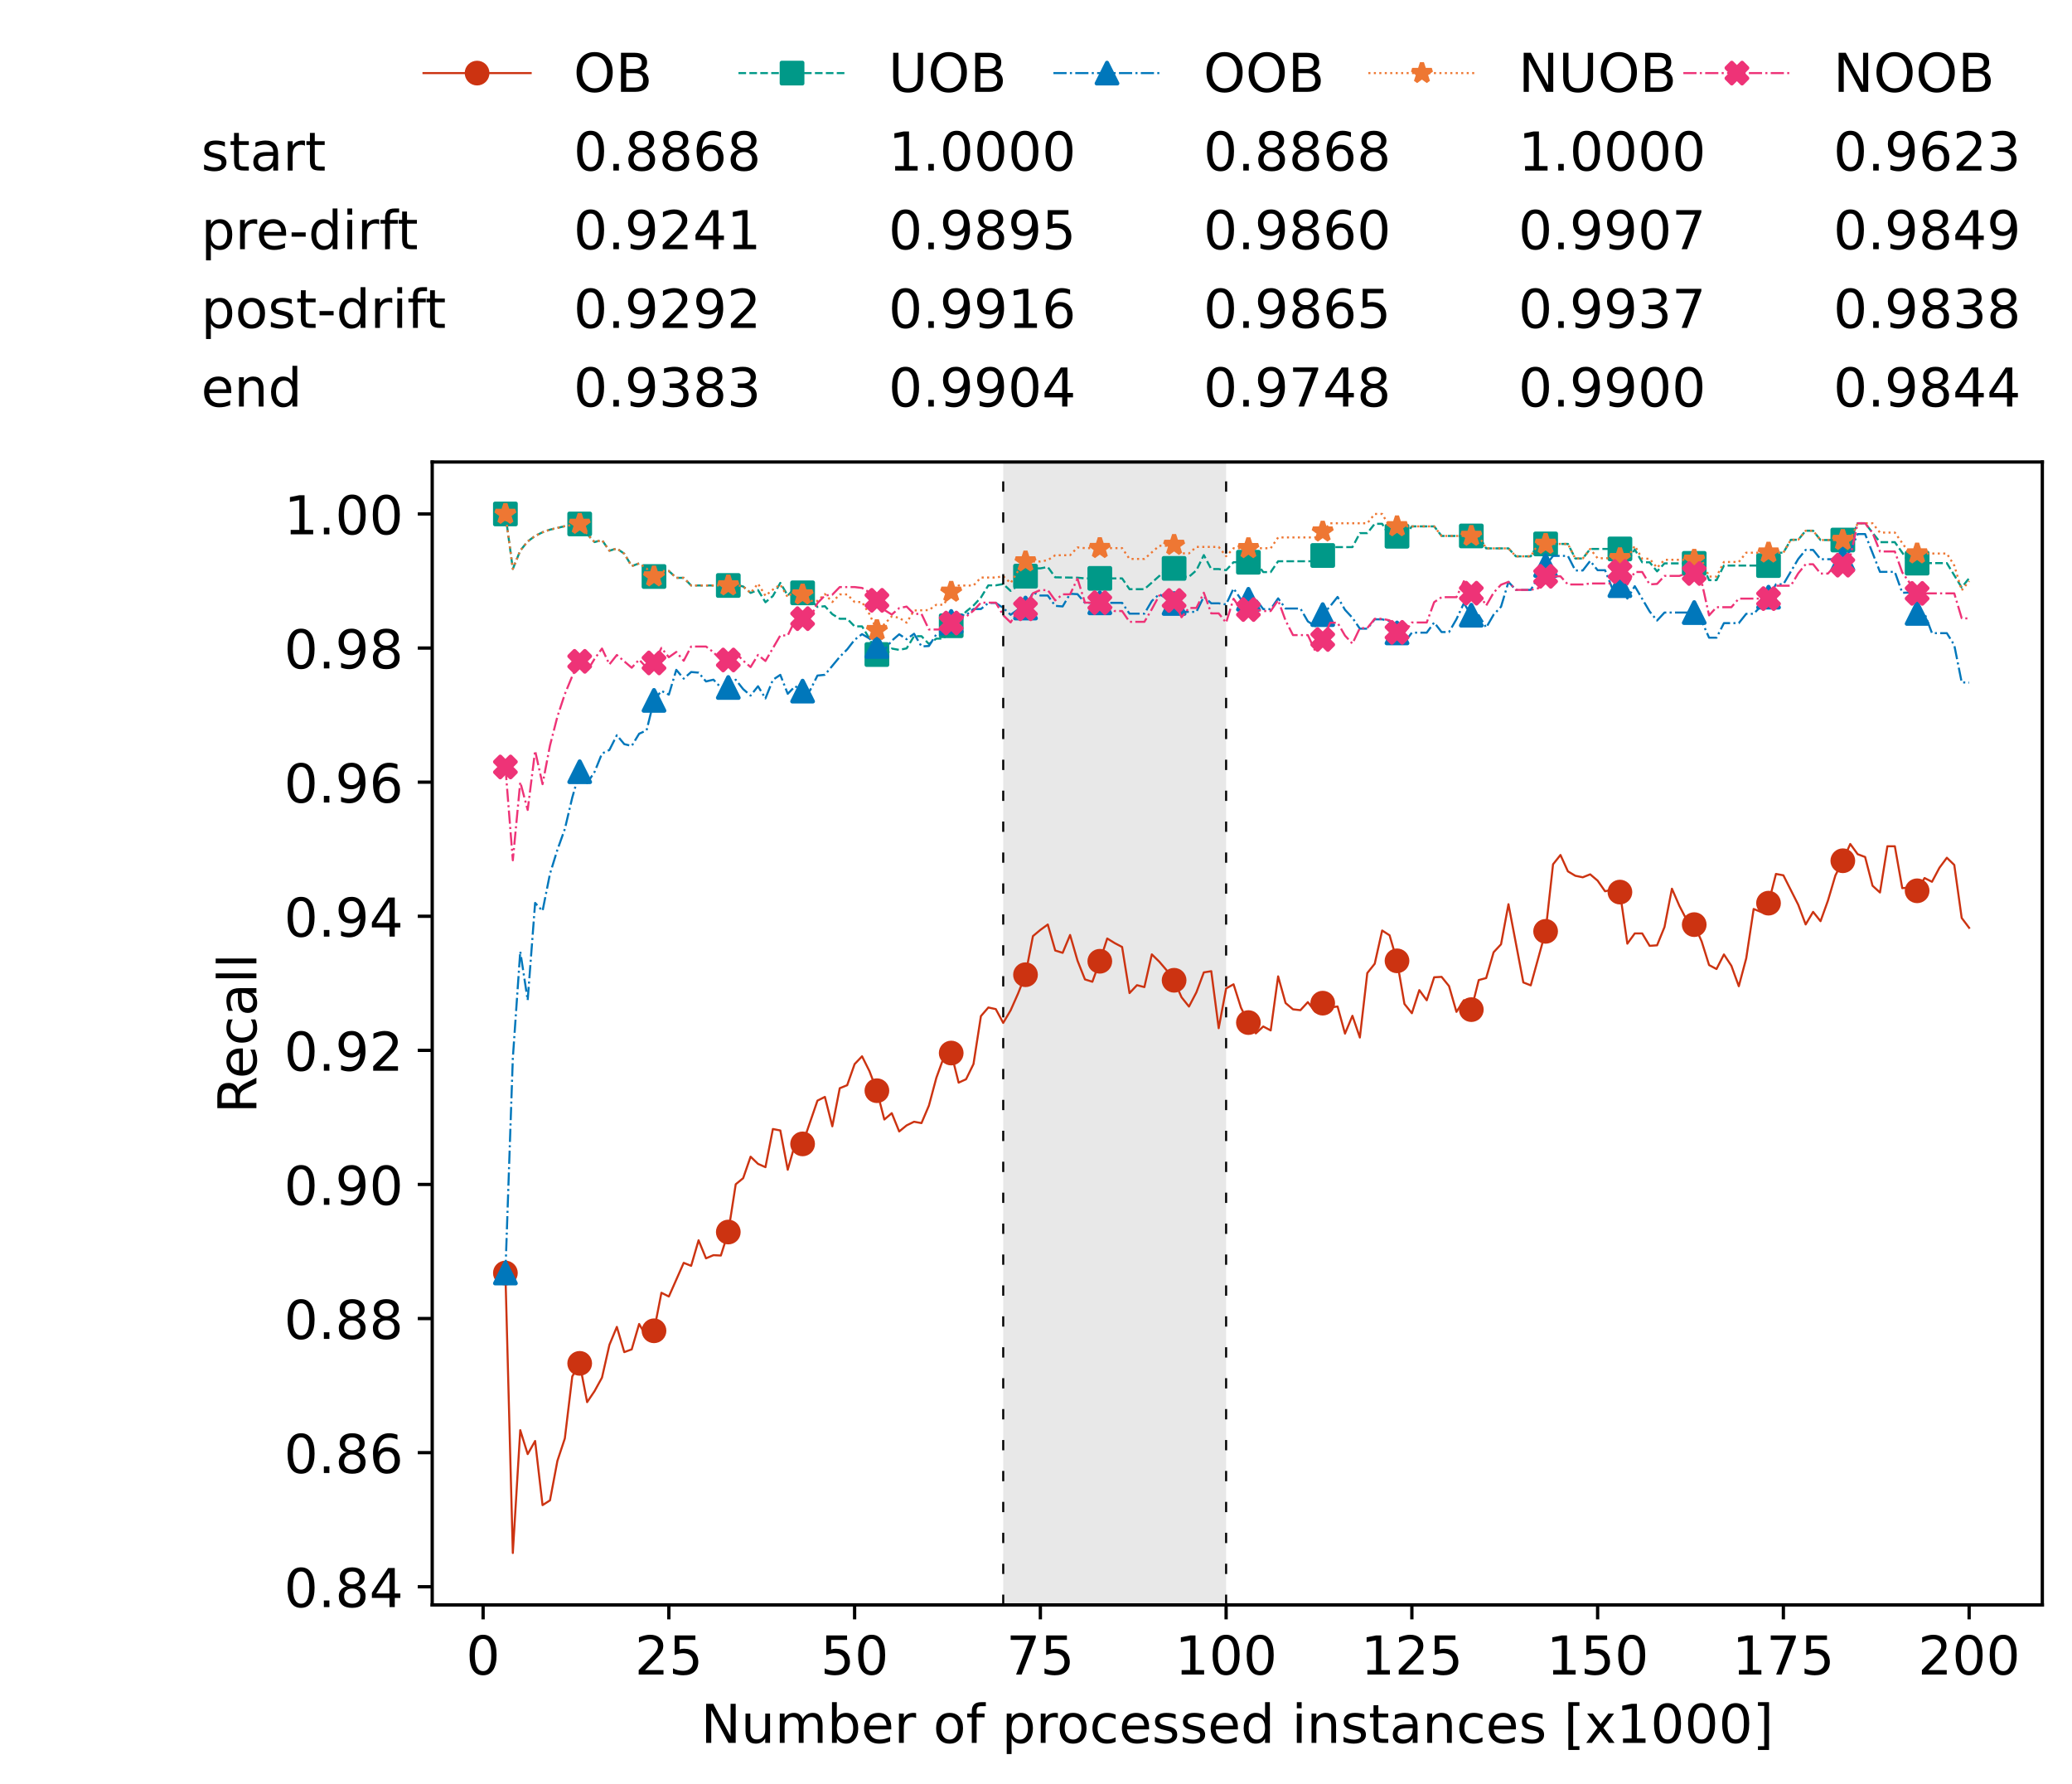 <?xml version="1.0" encoding="utf-8" standalone="no"?>
<!DOCTYPE svg PUBLIC "-//W3C//DTD SVG 1.1//EN"
  "http://www.w3.org/Graphics/SVG/1.1/DTD/svg11.dtd">
<!-- Created with matplotlib (https://matplotlib.org/) -->
<svg height="432.615pt" version="1.1" viewBox="0 0 502.65 432.615" width="502.65pt" xmlns="http://www.w3.org/2000/svg" xmlns:xlink="http://www.w3.org/1999/xlink">
 <defs>
  <style type="text/css">*{stroke-linecap:butt;stroke-linejoin:round;}</style>
 </defs>
 <g id="figure_1">
  <g id="patch_1">
   <path d="M 0 432.615 
L 502.65 432.615 
L 502.65 0 
L 0 0 
z
" style="fill:#ffffff;"/>
  </g>
  <g id="axes_1">
   <g id="patch_2">
    <path d="M 104.85 389.252 
L 495.45 389.252 
L 495.45 112.052 
L 104.85 112.052 
z
" style="fill:#ffffff;"/>
   </g>
   <g id="patch_3">
    <path clip-path="url(#p20a860b8e7)" d="M 297.446 389.252 
L 297.446 112.052 
L 243.372 112.052 
L 243.372 389.252 
z
" style="fill:#d3d3d3;opacity:0.5;"/>
   </g>
   <g id="matplotlib.axis_1">
    <g id="xtick_1">
     <g id="line2d_1">
      <defs>
       <path d="M 0 0 
L 0 3.5 
" id="m965f87b58d" style="stroke:#000000;stroke-width:0.8;"/>
      </defs>
      <g>
       <use style="stroke:#000000;stroke-width:0.8;" x="117.197" xlink:href="#m965f87b58d" y="389.252"/>
      </g>
     </g>
     <g id="text_1">
      <!-- 0 -->
      <g transform="translate(113.061 406.13)scale(0.13 -0.13)">
       <defs>
        <path d="M 31.781 66.406 
Q 24.172 66.406 20.328 58.906 
Q 16.5 51.422 16.5 36.375 
Q 16.5 21.391 20.328 13.891 
Q 24.172 6.391 31.781 6.391 
Q 39.453 6.391 43.281 13.891 
Q 47.125 21.391 47.125 36.375 
Q 47.125 51.422 43.281 58.906 
Q 39.453 66.406 31.781 66.406 
z
M 31.781 74.219 
Q 44.047 74.219 50.516 64.516 
Q 56.984 54.828 56.984 36.375 
Q 56.984 17.969 50.516 8.266 
Q 44.047 -1.422 31.781 -1.422 
Q 19.531 -1.422 13.062 8.266 
Q 6.594 17.969 6.594 36.375 
Q 6.594 54.828 13.062 64.516 
Q 19.531 74.219 31.781 74.219 
z
" id="DejaVuSans-48"/>
       </defs>
       <use xlink:href="#DejaVuSans-48"/>
      </g>
     </g>
    </g>
    <g id="xtick_2">
     <g id="line2d_2">
      <g>
       <use style="stroke:#000000;stroke-width:0.8;" x="162.259" xlink:href="#m965f87b58d" y="389.252"/>
      </g>
     </g>
     <g id="text_2">
      <!-- 25 -->
      <g transform="translate(153.988 406.13)scale(0.13 -0.13)">
       <defs>
        <path d="M 19.188 8.297 
L 53.609 8.297 
L 53.609 0 
L 7.328 0 
L 7.328 8.297 
Q 12.938 14.109 22.625 23.891 
Q 32.328 33.688 34.812 36.531 
Q 39.547 41.844 41.422 45.531 
Q 43.312 49.219 43.312 52.781 
Q 43.312 58.594 39.234 62.25 
Q 35.156 65.922 28.609 65.922 
Q 23.969 65.922 18.812 64.312 
Q 13.672 62.703 7.812 59.422 
L 7.812 69.391 
Q 13.766 71.781 18.938 73 
Q 24.125 74.219 28.422 74.219 
Q 39.75 74.219 46.484 68.547 
Q 53.219 62.891 53.219 53.422 
Q 53.219 48.922 51.531 44.891 
Q 49.859 40.875 45.406 35.406 
Q 44.188 33.984 37.641 27.219 
Q 31.109 20.453 19.188 8.297 
z
" id="DejaVuSans-50"/>
        <path d="M 10.797 72.906 
L 49.516 72.906 
L 49.516 64.594 
L 19.828 64.594 
L 19.828 46.734 
Q 21.969 47.469 24.109 47.828 
Q 26.266 48.188 28.422 48.188 
Q 40.625 48.188 47.75 41.5 
Q 54.891 34.812 54.891 23.391 
Q 54.891 11.625 47.562 5.094 
Q 40.234 -1.422 26.906 -1.422 
Q 22.312 -1.422 17.547 -0.641 
Q 12.797 0.141 7.719 1.703 
L 7.719 11.625 
Q 12.109 9.234 16.797 8.062 
Q 21.484 6.891 26.703 6.891 
Q 35.156 6.891 40.078 11.328 
Q 45.016 15.766 45.016 23.391 
Q 45.016 31 40.078 35.438 
Q 35.156 39.891 26.703 39.891 
Q 22.75 39.891 18.812 39.016 
Q 14.891 38.141 10.797 36.281 
z
" id="DejaVuSans-53"/>
       </defs>
       <use xlink:href="#DejaVuSans-50"/>
       <use x="63.623" xlink:href="#DejaVuSans-53"/>
      </g>
     </g>
    </g>
    <g id="xtick_3">
     <g id="line2d_3">
      <g>
       <use style="stroke:#000000;stroke-width:0.8;" x="207.322" xlink:href="#m965f87b58d" y="389.252"/>
      </g>
     </g>
     <g id="text_3">
      <!-- 50 -->
      <g transform="translate(199.05 406.13)scale(0.13 -0.13)">
       <use xlink:href="#DejaVuSans-53"/>
       <use x="63.623" xlink:href="#DejaVuSans-48"/>
      </g>
     </g>
    </g>
    <g id="xtick_4">
     <g id="line2d_4">
      <g>
       <use style="stroke:#000000;stroke-width:0.8;" x="252.384" xlink:href="#m965f87b58d" y="389.252"/>
      </g>
     </g>
     <g id="text_4">
      <!-- 75 -->
      <g transform="translate(244.113 406.13)scale(0.13 -0.13)">
       <defs>
        <path d="M 8.203 72.906 
L 55.078 72.906 
L 55.078 68.703 
L 28.609 0 
L 18.312 0 
L 43.219 64.594 
L 8.203 64.594 
z
" id="DejaVuSans-55"/>
       </defs>
       <use xlink:href="#DejaVuSans-55"/>
       <use x="63.623" xlink:href="#DejaVuSans-53"/>
      </g>
     </g>
    </g>
    <g id="xtick_5">
     <g id="line2d_5">
      <g>
       <use style="stroke:#000000;stroke-width:0.8;" x="297.446" xlink:href="#m965f87b58d" y="389.252"/>
      </g>
     </g>
     <g id="text_5">
      <!-- 100 -->
      <g transform="translate(285.039 406.13)scale(0.13 -0.13)">
       <defs>
        <path d="M 12.406 8.297 
L 28.516 8.297 
L 28.516 63.922 
L 10.984 60.406 
L 10.984 69.391 
L 28.422 72.906 
L 38.281 72.906 
L 38.281 8.297 
L 54.391 8.297 
L 54.391 0 
L 12.406 0 
z
" id="DejaVuSans-49"/>
       </defs>
       <use xlink:href="#DejaVuSans-49"/>
       <use x="63.623" xlink:href="#DejaVuSans-48"/>
       <use x="127.246" xlink:href="#DejaVuSans-48"/>
      </g>
     </g>
    </g>
    <g id="xtick_6">
     <g id="line2d_6">
      <g>
       <use style="stroke:#000000;stroke-width:0.8;" x="342.509" xlink:href="#m965f87b58d" y="389.252"/>
      </g>
     </g>
     <g id="text_6">
      <!-- 125 -->
      <g transform="translate(330.102 406.13)scale(0.13 -0.13)">
       <use xlink:href="#DejaVuSans-49"/>
       <use x="63.623" xlink:href="#DejaVuSans-50"/>
       <use x="127.246" xlink:href="#DejaVuSans-53"/>
      </g>
     </g>
    </g>
    <g id="xtick_7">
     <g id="line2d_7">
      <g>
       <use style="stroke:#000000;stroke-width:0.8;" x="387.571" xlink:href="#m965f87b58d" y="389.252"/>
      </g>
     </g>
     <g id="text_7">
      <!-- 150 -->
      <g transform="translate(375.164 406.13)scale(0.13 -0.13)">
       <use xlink:href="#DejaVuSans-49"/>
       <use x="63.623" xlink:href="#DejaVuSans-53"/>
       <use x="127.246" xlink:href="#DejaVuSans-48"/>
      </g>
     </g>
    </g>
    <g id="xtick_8">
     <g id="line2d_8">
      <g>
       <use style="stroke:#000000;stroke-width:0.8;" x="432.633" xlink:href="#m965f87b58d" y="389.252"/>
      </g>
     </g>
     <g id="text_8">
      <!-- 175 -->
      <g transform="translate(420.226 406.13)scale(0.13 -0.13)">
       <use xlink:href="#DejaVuSans-49"/>
       <use x="63.623" xlink:href="#DejaVuSans-55"/>
       <use x="127.246" xlink:href="#DejaVuSans-53"/>
      </g>
     </g>
    </g>
    <g id="xtick_9">
     <g id="line2d_9">
      <g>
       <use style="stroke:#000000;stroke-width:0.8;" x="477.695" xlink:href="#m965f87b58d" y="389.252"/>
      </g>
     </g>
     <g id="text_9">
      <!-- 200 -->
      <g transform="translate(465.289 406.13)scale(0.13 -0.13)">
       <use xlink:href="#DejaVuSans-50"/>
       <use x="63.623" xlink:href="#DejaVuSans-48"/>
       <use x="127.246" xlink:href="#DejaVuSans-48"/>
      </g>
     </g>
    </g>
    <g id="text_10">
     <!-- Number of processed instances [x1000] -->
     <g transform="translate(170.025 422.711)scale(0.13 -0.13)">
      <defs>
       <path d="M 9.812 72.906 
L 23.094 72.906 
L 55.422 11.922 
L 55.422 72.906 
L 64.984 72.906 
L 64.984 0 
L 51.703 0 
L 19.391 60.984 
L 19.391 0 
L 9.812 0 
z
" id="DejaVuSans-78"/>
       <path d="M 8.5 21.578 
L 8.5 54.688 
L 17.484 54.688 
L 17.484 21.922 
Q 17.484 14.156 20.5 10.266 
Q 23.531 6.391 29.594 6.391 
Q 36.859 6.391 41.078 11.031 
Q 45.312 15.672 45.312 23.688 
L 45.312 54.688 
L 54.297 54.688 
L 54.297 0 
L 45.312 0 
L 45.312 8.406 
Q 42.047 3.422 37.719 1 
Q 33.406 -1.422 27.688 -1.422 
Q 18.266 -1.422 13.375 4.438 
Q 8.5 10.297 8.5 21.578 
z
M 31.109 56 
z
" id="DejaVuSans-117"/>
       <path d="M 52 44.188 
Q 55.375 50.25 60.062 53.125 
Q 64.75 56 71.094 56 
Q 79.641 56 84.281 50.016 
Q 88.922 44.047 88.922 33.016 
L 88.922 0 
L 79.891 0 
L 79.891 32.719 
Q 79.891 40.578 77.094 44.375 
Q 74.312 48.188 68.609 48.188 
Q 61.625 48.188 57.562 43.547 
Q 53.516 38.922 53.516 30.906 
L 53.516 0 
L 44.484 0 
L 44.484 32.719 
Q 44.484 40.625 41.703 44.406 
Q 38.922 48.188 33.109 48.188 
Q 26.219 48.188 22.156 43.531 
Q 18.109 38.875 18.109 30.906 
L 18.109 0 
L 9.078 0 
L 9.078 54.688 
L 18.109 54.688 
L 18.109 46.188 
Q 21.188 51.219 25.484 53.609 
Q 29.781 56 35.688 56 
Q 41.656 56 45.828 52.969 
Q 50 49.953 52 44.188 
z
" id="DejaVuSans-109"/>
       <path d="M 48.688 27.297 
Q 48.688 37.203 44.609 42.844 
Q 40.531 48.484 33.406 48.484 
Q 26.266 48.484 22.188 42.844 
Q 18.109 37.203 18.109 27.297 
Q 18.109 17.391 22.188 11.75 
Q 26.266 6.109 33.406 6.109 
Q 40.531 6.109 44.609 11.75 
Q 48.688 17.391 48.688 27.297 
z
M 18.109 46.391 
Q 20.953 51.266 25.266 53.625 
Q 29.594 56 35.594 56 
Q 45.562 56 51.781 48.094 
Q 58.016 40.188 58.016 27.297 
Q 58.016 14.406 51.781 6.484 
Q 45.562 -1.422 35.594 -1.422 
Q 29.594 -1.422 25.266 0.953 
Q 20.953 3.328 18.109 8.203 
L 18.109 0 
L 9.078 0 
L 9.078 75.984 
L 18.109 75.984 
z
" id="DejaVuSans-98"/>
       <path d="M 56.203 29.594 
L 56.203 25.203 
L 14.891 25.203 
Q 15.484 15.922 20.484 11.062 
Q 25.484 6.203 34.422 6.203 
Q 39.594 6.203 44.453 7.469 
Q 49.312 8.734 54.109 11.281 
L 54.109 2.781 
Q 49.266 0.734 44.188 -0.344 
Q 39.109 -1.422 33.891 -1.422 
Q 20.797 -1.422 13.156 6.188 
Q 5.516 13.812 5.516 26.812 
Q 5.516 40.234 12.766 48.109 
Q 20.016 56 32.328 56 
Q 43.359 56 49.781 48.891 
Q 56.203 41.797 56.203 29.594 
z
M 47.219 32.234 
Q 47.125 39.594 43.094 43.984 
Q 39.062 48.391 32.422 48.391 
Q 24.906 48.391 20.391 44.141 
Q 15.875 39.891 15.188 32.172 
z
" id="DejaVuSans-101"/>
       <path d="M 41.109 46.297 
Q 39.594 47.172 37.812 47.578 
Q 36.031 48 33.891 48 
Q 26.266 48 22.188 43.047 
Q 18.109 38.094 18.109 28.812 
L 18.109 0 
L 9.078 0 
L 9.078 54.688 
L 18.109 54.688 
L 18.109 46.188 
Q 20.953 51.172 25.484 53.578 
Q 30.031 56 36.531 56 
Q 37.453 56 38.578 55.875 
Q 39.703 55.766 41.062 55.516 
z
" id="DejaVuSans-114"/>
       <path id="DejaVuSans-32"/>
       <path d="M 30.609 48.391 
Q 23.391 48.391 19.188 42.75 
Q 14.984 37.109 14.984 27.297 
Q 14.984 17.484 19.156 11.844 
Q 23.344 6.203 30.609 6.203 
Q 37.797 6.203 41.984 11.859 
Q 46.188 17.531 46.188 27.297 
Q 46.188 37.016 41.984 42.703 
Q 37.797 48.391 30.609 48.391 
z
M 30.609 56 
Q 42.328 56 49.016 48.375 
Q 55.719 40.766 55.719 27.297 
Q 55.719 13.875 49.016 6.219 
Q 42.328 -1.422 30.609 -1.422 
Q 18.844 -1.422 12.172 6.219 
Q 5.516 13.875 5.516 27.297 
Q 5.516 40.766 12.172 48.375 
Q 18.844 56 30.609 56 
z
" id="DejaVuSans-111"/>
       <path d="M 37.109 75.984 
L 37.109 68.5 
L 28.516 68.5 
Q 23.688 68.5 21.797 66.547 
Q 19.922 64.594 19.922 59.516 
L 19.922 54.688 
L 34.719 54.688 
L 34.719 47.703 
L 19.922 47.703 
L 19.922 0 
L 10.891 0 
L 10.891 47.703 
L 2.297 47.703 
L 2.297 54.688 
L 10.891 54.688 
L 10.891 58.5 
Q 10.891 67.625 15.141 71.797 
Q 19.391 75.984 28.609 75.984 
z
" id="DejaVuSans-102"/>
       <path d="M 18.109 8.203 
L 18.109 -20.797 
L 9.078 -20.797 
L 9.078 54.688 
L 18.109 54.688 
L 18.109 46.391 
Q 20.953 51.266 25.266 53.625 
Q 29.594 56 35.594 56 
Q 45.562 56 51.781 48.094 
Q 58.016 40.188 58.016 27.297 
Q 58.016 14.406 51.781 6.484 
Q 45.562 -1.422 35.594 -1.422 
Q 29.594 -1.422 25.266 0.953 
Q 20.953 3.328 18.109 8.203 
z
M 48.688 27.297 
Q 48.688 37.203 44.609 42.844 
Q 40.531 48.484 33.406 48.484 
Q 26.266 48.484 22.188 42.844 
Q 18.109 37.203 18.109 27.297 
Q 18.109 17.391 22.188 11.75 
Q 26.266 6.109 33.406 6.109 
Q 40.531 6.109 44.609 11.75 
Q 48.688 17.391 48.688 27.297 
z
" id="DejaVuSans-112"/>
       <path d="M 48.781 52.594 
L 48.781 44.188 
Q 44.969 46.297 41.141 47.344 
Q 37.312 48.391 33.406 48.391 
Q 24.656 48.391 19.812 42.844 
Q 14.984 37.312 14.984 27.297 
Q 14.984 17.281 19.812 11.734 
Q 24.656 6.203 33.406 6.203 
Q 37.312 6.203 41.141 7.25 
Q 44.969 8.297 48.781 10.406 
L 48.781 2.094 
Q 45.016 0.344 40.984 -0.531 
Q 36.969 -1.422 32.422 -1.422 
Q 20.062 -1.422 12.781 6.344 
Q 5.516 14.109 5.516 27.297 
Q 5.516 40.672 12.859 48.328 
Q 20.219 56 33.016 56 
Q 37.156 56 41.109 55.141 
Q 45.062 54.297 48.781 52.594 
z
" id="DejaVuSans-99"/>
       <path d="M 44.281 53.078 
L 44.281 44.578 
Q 40.484 46.531 36.375 47.5 
Q 32.281 48.484 27.875 48.484 
Q 21.188 48.484 17.844 46.438 
Q 14.5 44.391 14.5 40.281 
Q 14.5 37.156 16.891 35.375 
Q 19.281 33.594 26.516 31.984 
L 29.594 31.297 
Q 39.156 29.25 43.188 25.516 
Q 47.219 21.781 47.219 15.094 
Q 47.219 7.469 41.188 3.016 
Q 35.156 -1.422 24.609 -1.422 
Q 20.219 -1.422 15.453 -0.562 
Q 10.688 0.297 5.422 2 
L 5.422 11.281 
Q 10.406 8.688 15.234 7.391 
Q 20.062 6.109 24.812 6.109 
Q 31.156 6.109 34.562 8.281 
Q 37.984 10.453 37.984 14.406 
Q 37.984 18.062 35.516 20.016 
Q 33.062 21.969 24.703 23.781 
L 21.578 24.516 
Q 13.234 26.266 9.516 29.906 
Q 5.812 33.547 5.812 39.891 
Q 5.812 47.609 11.281 51.797 
Q 16.75 56 26.812 56 
Q 31.781 56 36.172 55.266 
Q 40.578 54.547 44.281 53.078 
z
" id="DejaVuSans-115"/>
       <path d="M 45.406 46.391 
L 45.406 75.984 
L 54.391 75.984 
L 54.391 0 
L 45.406 0 
L 45.406 8.203 
Q 42.578 3.328 38.25 0.953 
Q 33.938 -1.422 27.875 -1.422 
Q 17.969 -1.422 11.734 6.484 
Q 5.516 14.406 5.516 27.297 
Q 5.516 40.188 11.734 48.094 
Q 17.969 56 27.875 56 
Q 33.938 56 38.25 53.625 
Q 42.578 51.266 45.406 46.391 
z
M 14.797 27.297 
Q 14.797 17.391 18.875 11.75 
Q 22.953 6.109 30.078 6.109 
Q 37.203 6.109 41.297 11.75 
Q 45.406 17.391 45.406 27.297 
Q 45.406 37.203 41.297 42.844 
Q 37.203 48.484 30.078 48.484 
Q 22.953 48.484 18.875 42.844 
Q 14.797 37.203 14.797 27.297 
z
" id="DejaVuSans-100"/>
       <path d="M 9.422 54.688 
L 18.406 54.688 
L 18.406 0 
L 9.422 0 
z
M 9.422 75.984 
L 18.406 75.984 
L 18.406 64.594 
L 9.422 64.594 
z
" id="DejaVuSans-105"/>
       <path d="M 54.891 33.016 
L 54.891 0 
L 45.906 0 
L 45.906 32.719 
Q 45.906 40.484 42.875 44.328 
Q 39.844 48.188 33.797 48.188 
Q 26.516 48.188 22.312 43.547 
Q 18.109 38.922 18.109 30.906 
L 18.109 0 
L 9.078 0 
L 9.078 54.688 
L 18.109 54.688 
L 18.109 46.188 
Q 21.344 51.125 25.703 53.562 
Q 30.078 56 35.797 56 
Q 45.219 56 50.047 50.172 
Q 54.891 44.344 54.891 33.016 
z
" id="DejaVuSans-110"/>
       <path d="M 18.312 70.219 
L 18.312 54.688 
L 36.812 54.688 
L 36.812 47.703 
L 18.312 47.703 
L 18.312 18.016 
Q 18.312 11.328 20.141 9.422 
Q 21.969 7.516 27.594 7.516 
L 36.812 7.516 
L 36.812 0 
L 27.594 0 
Q 17.188 0 13.234 3.875 
Q 9.281 7.766 9.281 18.016 
L 9.281 47.703 
L 2.688 47.703 
L 2.688 54.688 
L 9.281 54.688 
L 9.281 70.219 
z
" id="DejaVuSans-116"/>
       <path d="M 34.281 27.484 
Q 23.391 27.484 19.188 25 
Q 14.984 22.516 14.984 16.5 
Q 14.984 11.719 18.141 8.906 
Q 21.297 6.109 26.703 6.109 
Q 34.188 6.109 38.703 11.406 
Q 43.219 16.703 43.219 25.484 
L 43.219 27.484 
z
M 52.203 31.203 
L 52.203 0 
L 43.219 0 
L 43.219 8.297 
Q 40.141 3.328 35.547 0.953 
Q 30.953 -1.422 24.312 -1.422 
Q 15.922 -1.422 10.953 3.297 
Q 6 8.016 6 15.922 
Q 6 25.141 12.172 29.828 
Q 18.359 34.516 30.609 34.516 
L 43.219 34.516 
L 43.219 35.406 
Q 43.219 41.609 39.141 45 
Q 35.062 48.391 27.688 48.391 
Q 23 48.391 18.547 47.266 
Q 14.109 46.141 10.016 43.891 
L 10.016 52.203 
Q 14.938 54.109 19.578 55.047 
Q 24.219 56 28.609 56 
Q 40.484 56 46.344 49.844 
Q 52.203 43.703 52.203 31.203 
z
" id="DejaVuSans-97"/>
       <path d="M 8.594 75.984 
L 29.297 75.984 
L 29.297 69 
L 17.578 69 
L 17.578 -6.203 
L 29.297 -6.203 
L 29.297 -13.188 
L 8.594 -13.188 
z
" id="DejaVuSans-91"/>
       <path d="M 54.891 54.688 
L 35.109 28.078 
L 55.906 0 
L 45.312 0 
L 29.391 21.484 
L 13.484 0 
L 2.875 0 
L 24.125 28.609 
L 4.688 54.688 
L 15.281 54.688 
L 29.781 35.203 
L 44.281 54.688 
z
" id="DejaVuSans-120"/>
       <path d="M 30.422 75.984 
L 30.422 -13.188 
L 9.719 -13.188 
L 9.719 -6.203 
L 21.391 -6.203 
L 21.391 69 
L 9.719 69 
L 9.719 75.984 
z
" id="DejaVuSans-93"/>
      </defs>
      <use xlink:href="#DejaVuSans-78"/>
      <use x="74.805" xlink:href="#DejaVuSans-117"/>
      <use x="138.184" xlink:href="#DejaVuSans-109"/>
      <use x="235.596" xlink:href="#DejaVuSans-98"/>
      <use x="299.072" xlink:href="#DejaVuSans-101"/>
      <use x="360.596" xlink:href="#DejaVuSans-114"/>
      <use x="401.709" xlink:href="#DejaVuSans-32"/>
      <use x="433.496" xlink:href="#DejaVuSans-111"/>
      <use x="494.678" xlink:href="#DejaVuSans-102"/>
      <use x="529.883" xlink:href="#DejaVuSans-32"/>
      <use x="561.67" xlink:href="#DejaVuSans-112"/>
      <use x="625.146" xlink:href="#DejaVuSans-114"/>
      <use x="664.01" xlink:href="#DejaVuSans-111"/>
      <use x="725.191" xlink:href="#DejaVuSans-99"/>
      <use x="780.172" xlink:href="#DejaVuSans-101"/>
      <use x="841.695" xlink:href="#DejaVuSans-115"/>
      <use x="893.795" xlink:href="#DejaVuSans-115"/>
      <use x="945.895" xlink:href="#DejaVuSans-101"/>
      <use x="1007.418" xlink:href="#DejaVuSans-100"/>
      <use x="1070.895" xlink:href="#DejaVuSans-32"/>
      <use x="1102.682" xlink:href="#DejaVuSans-105"/>
      <use x="1130.465" xlink:href="#DejaVuSans-110"/>
      <use x="1193.844" xlink:href="#DejaVuSans-115"/>
      <use x="1245.943" xlink:href="#DejaVuSans-116"/>
      <use x="1285.152" xlink:href="#DejaVuSans-97"/>
      <use x="1346.432" xlink:href="#DejaVuSans-110"/>
      <use x="1409.811" xlink:href="#DejaVuSans-99"/>
      <use x="1464.791" xlink:href="#DejaVuSans-101"/>
      <use x="1526.314" xlink:href="#DejaVuSans-115"/>
      <use x="1578.414" xlink:href="#DejaVuSans-32"/>
      <use x="1610.201" xlink:href="#DejaVuSans-91"/>
      <use x="1649.215" xlink:href="#DejaVuSans-120"/>
      <use x="1708.395" xlink:href="#DejaVuSans-49"/>
      <use x="1772.018" xlink:href="#DejaVuSans-48"/>
      <use x="1835.641" xlink:href="#DejaVuSans-48"/>
      <use x="1899.264" xlink:href="#DejaVuSans-48"/>
      <use x="1962.887" xlink:href="#DejaVuSans-93"/>
     </g>
    </g>
   </g>
   <g id="matplotlib.axis_2">
    <g id="ytick_1">
     <g id="line2d_10">
      <defs>
       <path d="M 0 0 
L -3.5 0 
" id="mab28b8336a" style="stroke:#000000;stroke-width:0.8;"/>
      </defs>
      <g>
       <use style="stroke:#000000;stroke-width:0.8;" x="104.85" xlink:href="#mab28b8336a" y="384.841"/>
      </g>
     </g>
     <g id="text_11">
      <!-- 0.84 -->
      <g transform="translate(68.905 389.78)scale(0.13 -0.13)">
       <defs>
        <path d="M 10.688 12.406 
L 21 12.406 
L 21 0 
L 10.688 0 
z
" id="DejaVuSans-46"/>
        <path d="M 31.781 34.625 
Q 24.75 34.625 20.719 30.859 
Q 16.703 27.094 16.703 20.516 
Q 16.703 13.922 20.719 10.156 
Q 24.75 6.391 31.781 6.391 
Q 38.812 6.391 42.859 10.172 
Q 46.922 13.969 46.922 20.516 
Q 46.922 27.094 42.891 30.859 
Q 38.875 34.625 31.781 34.625 
z
M 21.922 38.812 
Q 15.578 40.375 12.031 44.719 
Q 8.5 49.078 8.5 55.328 
Q 8.5 64.062 14.719 69.141 
Q 20.953 74.219 31.781 74.219 
Q 42.672 74.219 48.875 69.141 
Q 55.078 64.062 55.078 55.328 
Q 55.078 49.078 51.531 44.719 
Q 48 40.375 41.703 38.812 
Q 48.828 37.156 52.797 32.312 
Q 56.781 27.484 56.781 20.516 
Q 56.781 9.906 50.312 4.234 
Q 43.844 -1.422 31.781 -1.422 
Q 19.734 -1.422 13.25 4.234 
Q 6.781 9.906 6.781 20.516 
Q 6.781 27.484 10.781 32.312 
Q 14.797 37.156 21.922 38.812 
z
M 18.312 54.391 
Q 18.312 48.734 21.844 45.562 
Q 25.391 42.391 31.781 42.391 
Q 38.141 42.391 41.719 45.562 
Q 45.312 48.734 45.312 54.391 
Q 45.312 60.062 41.719 63.234 
Q 38.141 66.406 31.781 66.406 
Q 25.391 66.406 21.844 63.234 
Q 18.312 60.062 18.312 54.391 
z
" id="DejaVuSans-56"/>
        <path d="M 37.797 64.312 
L 12.891 25.391 
L 37.797 25.391 
z
M 35.203 72.906 
L 47.609 72.906 
L 47.609 25.391 
L 58.016 25.391 
L 58.016 17.188 
L 47.609 17.188 
L 47.609 0 
L 37.797 0 
L 37.797 17.188 
L 4.891 17.188 
L 4.891 26.703 
z
" id="DejaVuSans-52"/>
       </defs>
       <use xlink:href="#DejaVuSans-48"/>
       <use x="63.623" xlink:href="#DejaVuSans-46"/>
       <use x="95.41" xlink:href="#DejaVuSans-56"/>
       <use x="159.033" xlink:href="#DejaVuSans-52"/>
      </g>
     </g>
    </g>
    <g id="ytick_2">
     <g id="line2d_11">
      <g>
       <use style="stroke:#000000;stroke-width:0.8;" x="104.85" xlink:href="#mab28b8336a" y="352.317"/>
      </g>
     </g>
     <g id="text_12">
      <!-- 0.86 -->
      <g transform="translate(68.905 357.256)scale(0.13 -0.13)">
       <defs>
        <path d="M 33.016 40.375 
Q 26.375 40.375 22.484 35.828 
Q 18.609 31.297 18.609 23.391 
Q 18.609 15.531 22.484 10.953 
Q 26.375 6.391 33.016 6.391 
Q 39.656 6.391 43.531 10.953 
Q 47.406 15.531 47.406 23.391 
Q 47.406 31.297 43.531 35.828 
Q 39.656 40.375 33.016 40.375 
z
M 52.594 71.297 
L 52.594 62.312 
Q 48.875 64.062 45.094 64.984 
Q 41.312 65.922 37.594 65.922 
Q 27.828 65.922 22.672 59.328 
Q 17.531 52.734 16.797 39.406 
Q 19.672 43.656 24.016 45.922 
Q 28.375 48.188 33.594 48.188 
Q 44.578 48.188 50.953 41.516 
Q 57.328 34.859 57.328 23.391 
Q 57.328 12.156 50.688 5.359 
Q 44.047 -1.422 33.016 -1.422 
Q 20.359 -1.422 13.672 8.266 
Q 6.984 17.969 6.984 36.375 
Q 6.984 53.656 15.188 63.938 
Q 23.391 74.219 37.203 74.219 
Q 40.922 74.219 44.703 73.484 
Q 48.484 72.75 52.594 71.297 
z
" id="DejaVuSans-54"/>
       </defs>
       <use xlink:href="#DejaVuSans-48"/>
       <use x="63.623" xlink:href="#DejaVuSans-46"/>
       <use x="95.41" xlink:href="#DejaVuSans-56"/>
       <use x="159.033" xlink:href="#DejaVuSans-54"/>
      </g>
     </g>
    </g>
    <g id="ytick_3">
     <g id="line2d_12">
      <g>
       <use style="stroke:#000000;stroke-width:0.8;" x="104.85" xlink:href="#mab28b8336a" y="319.793"/>
      </g>
     </g>
     <g id="text_13">
      <!-- 0.88 -->
      <g transform="translate(68.905 324.732)scale(0.13 -0.13)">
       <use xlink:href="#DejaVuSans-48"/>
       <use x="63.623" xlink:href="#DejaVuSans-46"/>
       <use x="95.41" xlink:href="#DejaVuSans-56"/>
       <use x="159.033" xlink:href="#DejaVuSans-56"/>
      </g>
     </g>
    </g>
    <g id="ytick_4">
     <g id="line2d_13">
      <g>
       <use style="stroke:#000000;stroke-width:0.8;" x="104.85" xlink:href="#mab28b8336a" y="287.27"/>
      </g>
     </g>
     <g id="text_14">
      <!-- 0.90 -->
      <g transform="translate(68.905 292.209)scale(0.13 -0.13)">
       <defs>
        <path d="M 10.984 1.516 
L 10.984 10.5 
Q 14.703 8.734 18.5 7.812 
Q 22.312 6.891 25.984 6.891 
Q 35.75 6.891 40.891 13.453 
Q 46.047 20.016 46.781 33.406 
Q 43.953 29.203 39.594 26.953 
Q 35.25 24.703 29.984 24.703 
Q 19.047 24.703 12.672 31.312 
Q 6.297 37.938 6.297 49.422 
Q 6.297 60.641 12.938 67.422 
Q 19.578 74.219 30.609 74.219 
Q 43.266 74.219 49.922 64.516 
Q 56.594 54.828 56.594 36.375 
Q 56.594 19.141 48.406 8.859 
Q 40.234 -1.422 26.422 -1.422 
Q 22.703 -1.422 18.891 -0.688 
Q 15.094 0.047 10.984 1.516 
z
M 30.609 32.422 
Q 37.25 32.422 41.125 36.953 
Q 45.016 41.5 45.016 49.422 
Q 45.016 57.281 41.125 61.844 
Q 37.25 66.406 30.609 66.406 
Q 23.969 66.406 20.094 61.844 
Q 16.219 57.281 16.219 49.422 
Q 16.219 41.5 20.094 36.953 
Q 23.969 32.422 30.609 32.422 
z
" id="DejaVuSans-57"/>
       </defs>
       <use xlink:href="#DejaVuSans-48"/>
       <use x="63.623" xlink:href="#DejaVuSans-46"/>
       <use x="95.41" xlink:href="#DejaVuSans-57"/>
       <use x="159.033" xlink:href="#DejaVuSans-48"/>
      </g>
     </g>
    </g>
    <g id="ytick_5">
     <g id="line2d_14">
      <g>
       <use style="stroke:#000000;stroke-width:0.8;" x="104.85" xlink:href="#mab28b8336a" y="254.746"/>
      </g>
     </g>
     <g id="text_15">
      <!-- 0.92 -->
      <g transform="translate(68.905 259.685)scale(0.13 -0.13)">
       <use xlink:href="#DejaVuSans-48"/>
       <use x="63.623" xlink:href="#DejaVuSans-46"/>
       <use x="95.41" xlink:href="#DejaVuSans-57"/>
       <use x="159.033" xlink:href="#DejaVuSans-50"/>
      </g>
     </g>
    </g>
    <g id="ytick_6">
     <g id="line2d_15">
      <g>
       <use style="stroke:#000000;stroke-width:0.8;" x="104.85" xlink:href="#mab28b8336a" y="222.223"/>
      </g>
     </g>
     <g id="text_16">
      <!-- 0.94 -->
      <g transform="translate(68.905 227.162)scale(0.13 -0.13)">
       <use xlink:href="#DejaVuSans-48"/>
       <use x="63.623" xlink:href="#DejaVuSans-46"/>
       <use x="95.41" xlink:href="#DejaVuSans-57"/>
       <use x="159.033" xlink:href="#DejaVuSans-52"/>
      </g>
     </g>
    </g>
    <g id="ytick_7">
     <g id="line2d_16">
      <g>
       <use style="stroke:#000000;stroke-width:0.8;" x="104.85" xlink:href="#mab28b8336a" y="189.699"/>
      </g>
     </g>
     <g id="text_17">
      <!-- 0.96 -->
      <g transform="translate(68.905 194.638)scale(0.13 -0.13)">
       <use xlink:href="#DejaVuSans-48"/>
       <use x="63.623" xlink:href="#DejaVuSans-46"/>
       <use x="95.41" xlink:href="#DejaVuSans-57"/>
       <use x="159.033" xlink:href="#DejaVuSans-54"/>
      </g>
     </g>
    </g>
    <g id="ytick_8">
     <g id="line2d_17">
      <g>
       <use style="stroke:#000000;stroke-width:0.8;" x="104.85" xlink:href="#mab28b8336a" y="157.175"/>
      </g>
     </g>
     <g id="text_18">
      <!-- 0.98 -->
      <g transform="translate(68.905 162.114)scale(0.13 -0.13)">
       <use xlink:href="#DejaVuSans-48"/>
       <use x="63.623" xlink:href="#DejaVuSans-46"/>
       <use x="95.41" xlink:href="#DejaVuSans-57"/>
       <use x="159.033" xlink:href="#DejaVuSans-56"/>
      </g>
     </g>
    </g>
    <g id="ytick_9">
     <g id="line2d_18">
      <g>
       <use style="stroke:#000000;stroke-width:0.8;" x="104.85" xlink:href="#mab28b8336a" y="124.652"/>
      </g>
     </g>
     <g id="text_19">
      <!-- 1.00 -->
      <g transform="translate(68.905 129.591)scale(0.13 -0.13)">
       <use xlink:href="#DejaVuSans-49"/>
       <use x="63.623" xlink:href="#DejaVuSans-46"/>
       <use x="95.41" xlink:href="#DejaVuSans-48"/>
       <use x="159.033" xlink:href="#DejaVuSans-48"/>
      </g>
     </g>
    </g>
    <g id="text_20">
     <!-- Recall -->
     <g transform="translate(62.201 270.044)rotate(-90)scale(0.13 -0.13)">
      <defs>
       <path d="M 44.391 34.188 
Q 47.562 33.109 50.562 29.594 
Q 53.562 26.078 56.594 19.922 
L 66.609 0 
L 56 0 
L 46.688 18.703 
Q 43.062 26.031 39.672 28.422 
Q 36.281 30.812 30.422 30.812 
L 19.672 30.812 
L 19.672 0 
L 9.812 0 
L 9.812 72.906 
L 32.078 72.906 
Q 44.578 72.906 50.734 67.672 
Q 56.891 62.453 56.891 51.906 
Q 56.891 45.016 53.688 40.469 
Q 50.484 35.938 44.391 34.188 
z
M 19.672 64.797 
L 19.672 38.922 
L 32.078 38.922 
Q 39.203 38.922 42.844 42.219 
Q 46.484 45.516 46.484 51.906 
Q 46.484 58.297 42.844 61.547 
Q 39.203 64.797 32.078 64.797 
z
" id="DejaVuSans-82"/>
       <path d="M 9.422 75.984 
L 18.406 75.984 
L 18.406 0 
L 9.422 0 
z
" id="DejaVuSans-108"/>
      </defs>
      <use xlink:href="#DejaVuSans-82"/>
      <use x="64.982" xlink:href="#DejaVuSans-101"/>
      <use x="126.506" xlink:href="#DejaVuSans-99"/>
      <use x="181.486" xlink:href="#DejaVuSans-97"/>
      <use x="242.766" xlink:href="#DejaVuSans-108"/>
      <use x="270.549" xlink:href="#DejaVuSans-108"/>
     </g>
    </g>
   </g>
   <g id="line2d_19"/>
   <g id="line2d_20"/>
   <g id="line2d_21"/>
   <g id="line2d_22"/>
   <g id="line2d_23"/>
   <g id="line2d_24">
    <path clip-path="url(#p20a860b8e7)" d="M 122.605 308.748 
L 124.407 376.652 
L 126.21 346.858 
L 128.012 352.672 
L 129.815 349.49 
L 131.617 365.044 
L 133.419 363.89 
L 135.222 354.312 
L 137.024 348.871 
L 138.827 333.841 
L 140.629 330.663 
L 142.432 340.067 
L 144.234 337.395 
L 146.037 334.113 
L 147.839 326.172 
L 149.642 321.817 
L 151.444 327.934 
L 153.247 327.269 
L 155.049 321.11 
L 156.852 324.222 
L 158.654 322.761 
L 160.457 313.542 
L 162.259 314.445 
L 165.864 306.283 
L 167.667 307.006 
L 169.469 300.811 
L 171.272 305.189 
L 173.074 304.423 
L 174.877 304.509 
L 176.679 298.809 
L 178.482 287.222 
L 180.284 285.751 
L 182.087 280.539 
L 183.889 282.276 
L 185.692 283.076 
L 187.494 273.826 
L 189.297 274.176 
L 191.099 283.704 
L 192.902 277.361 
L 194.704 277.435 
L 198.309 266.941 
L 200.112 266.036 
L 201.914 273.168 
L 203.717 263.929 
L 205.519 263.199 
L 207.322 258.082 
L 209.124 256.19 
L 210.927 259.8 
L 212.729 264.532 
L 214.532 271.522 
L 216.334 269.981 
L 218.137 274.418 
L 219.939 272.946 
L 221.742 272.059 
L 223.544 272.388 
L 225.347 268.145 
L 227.149 261.408 
L 228.952 256.441 
L 230.754 255.399 
L 232.557 262.577 
L 234.359 261.751 
L 236.162 258.056 
L 237.964 246.44 
L 239.767 244.351 
L 241.569 244.742 
L 243.372 248.089 
L 245.174 245.031 
L 246.976 240.958 
L 248.779 236.403 
L 250.581 227.04 
L 252.384 225.535 
L 254.186 224.225 
L 255.989 230.53 
L 257.791 231.096 
L 259.594 226.766 
L 261.396 232.992 
L 263.199 237.538 
L 265.001 238.109 
L 266.804 233.14 
L 268.606 227.617 
L 270.409 228.726 
L 272.211 229.676 
L 274.014 240.854 
L 275.816 238.94 
L 277.619 239.402 
L 279.421 231.466 
L 281.224 233.229 
L 283.026 235.331 
L 284.829 237.75 
L 286.631 241.865 
L 288.434 244.124 
L 290.236 240.673 
L 292.039 235.84 
L 293.841 235.545 
L 295.644 249.375 
L 297.446 239.735 
L 299.249 238.725 
L 301.051 244.396 
L 302.854 248.009 
L 304.656 250.629 
L 306.459 248.955 
L 308.261 249.916 
L 310.064 236.802 
L 311.866 243.269 
L 313.669 244.796 
L 315.471 245.004 
L 317.274 243.049 
L 319.076 245.372 
L 320.879 243.3 
L 322.681 244.376 
L 324.484 244.105 
L 326.286 250.683 
L 328.089 246.364 
L 329.891 251.634 
L 331.694 235.998 
L 333.496 233.739 
L 335.299 225.675 
L 337.101 226.841 
L 338.904 233.035 
L 340.706 243.489 
L 342.509 245.744 
L 344.311 240.137 
L 346.114 242.601 
L 347.916 237.024 
L 349.719 236.923 
L 351.521 239.158 
L 353.324 245.412 
L 355.126 242.596 
L 356.928 244.869 
L 358.731 237.695 
L 360.533 237.213 
L 362.336 230.958 
L 364.138 229.022 
L 365.941 219.3 
L 369.546 238.272 
L 371.348 238.983 
L 374.953 225.884 
L 376.756 209.622 
L 378.558 207.367 
L 380.361 211.334 
L 382.163 212.405 
L 383.966 212.772 
L 385.768 212.057 
L 387.571 213.587 
L 389.373 216.162 
L 391.176 215.752 
L 392.978 216.363 
L 394.781 228.872 
L 396.583 226.385 
L 398.386 226.385 
L 400.188 229.396 
L 401.991 229.27 
L 403.793 224.836 
L 405.596 215.544 
L 407.398 219.683 
L 409.201 223.159 
L 411.003 224.254 
L 412.806 228.319 
L 414.608 234.059 
L 416.411 235.02 
L 418.213 231.485 
L 420.016 234.231 
L 421.818 239.191 
L 423.621 232.415 
L 425.423 220.458 
L 427.226 221.187 
L 429.028 219.047 
L 430.831 211.958 
L 432.633 212.295 
L 436.238 219.437 
L 438.041 224.209 
L 439.843 221.16 
L 441.646 223.419 
L 443.448 218.419 
L 445.251 212.321 
L 447.053 208.762 
L 448.856 204.696 
L 450.658 207.171 
L 452.461 207.851 
L 454.263 214.82 
L 456.066 216.462 
L 457.868 205.247 
L 459.671 205.247 
L 461.473 215.411 
L 463.276 215.247 
L 465.078 216.05 
L 466.881 212.952 
L 468.683 213.863 
L 470.485 210.475 
L 472.288 208.036 
L 474.09 209.778 
L 475.893 222.638 
L 477.695 225.026 
L 477.695 225.026 
" style="fill:none;stroke:#cc3311;stroke-linecap:square;stroke-width:0.5;"/>
    <defs>
     <path d="M 0 2.5 
C 0.663 2.5 1.299 2.237 1.768 1.768 
C 2.237 1.299 2.5 0.663 2.5 0 
C 2.5 -0.663 2.237 -1.299 1.768 -1.768 
C 1.299 -2.237 0.663 -2.5 0 -2.5 
C -0.663 -2.5 -1.299 -2.237 -1.768 -1.768 
C -2.237 -1.299 -2.5 -0.663 -2.5 0 
C -2.5 0.663 -2.237 1.299 -1.768 1.768 
C -1.299 2.237 -0.663 2.5 0 2.5 
z
" id="mad1e834a84" style="stroke:#cc3311;"/>
    </defs>
    <g clip-path="url(#p20a860b8e7)">
     <use style="fill:#cc3311;stroke:#cc3311;" x="122.605" xlink:href="#mad1e834a84" y="308.748"/>
     <use style="fill:#cc3311;stroke:#cc3311;" x="140.629" xlink:href="#mad1e834a84" y="330.663"/>
     <use style="fill:#cc3311;stroke:#cc3311;" x="158.654" xlink:href="#mad1e834a84" y="322.761"/>
     <use style="fill:#cc3311;stroke:#cc3311;" x="176.679" xlink:href="#mad1e834a84" y="298.809"/>
     <use style="fill:#cc3311;stroke:#cc3311;" x="194.704" xlink:href="#mad1e834a84" y="277.435"/>
     <use style="fill:#cc3311;stroke:#cc3311;" x="212.729" xlink:href="#mad1e834a84" y="264.532"/>
     <use style="fill:#cc3311;stroke:#cc3311;" x="230.754" xlink:href="#mad1e834a84" y="255.399"/>
     <use style="fill:#cc3311;stroke:#cc3311;" x="248.779" xlink:href="#mad1e834a84" y="236.403"/>
     <use style="fill:#cc3311;stroke:#cc3311;" x="266.804" xlink:href="#mad1e834a84" y="233.14"/>
     <use style="fill:#cc3311;stroke:#cc3311;" x="284.829" xlink:href="#mad1e834a84" y="237.75"/>
     <use style="fill:#cc3311;stroke:#cc3311;" x="302.854" xlink:href="#mad1e834a84" y="248.009"/>
     <use style="fill:#cc3311;stroke:#cc3311;" x="320.879" xlink:href="#mad1e834a84" y="243.3"/>
     <use style="fill:#cc3311;stroke:#cc3311;" x="338.904" xlink:href="#mad1e834a84" y="233.035"/>
     <use style="fill:#cc3311;stroke:#cc3311;" x="356.928" xlink:href="#mad1e834a84" y="244.869"/>
     <use style="fill:#cc3311;stroke:#cc3311;" x="374.953" xlink:href="#mad1e834a84" y="225.884"/>
     <use style="fill:#cc3311;stroke:#cc3311;" x="392.978" xlink:href="#mad1e834a84" y="216.363"/>
     <use style="fill:#cc3311;stroke:#cc3311;" x="411.003" xlink:href="#mad1e834a84" y="224.254"/>
     <use style="fill:#cc3311;stroke:#cc3311;" x="429.028" xlink:href="#mad1e834a84" y="219.047"/>
     <use style="fill:#cc3311;stroke:#cc3311;" x="447.053" xlink:href="#mad1e834a84" y="208.762"/>
     <use style="fill:#cc3311;stroke:#cc3311;" x="465.078" xlink:href="#mad1e834a84" y="216.05"/>
    </g>
   </g>
   <g id="line2d_25"/>
   <g id="line2d_26"/>
   <g id="line2d_27"/>
   <g id="line2d_28"/>
   <g id="line2d_29">
    <path clip-path="url(#p20a860b8e7)" d="M 122.605 124.652 
L 124.407 137.981 
L 126.21 133.538 
L 128.012 131.316 
L 129.815 129.984 
L 131.617 129.095 
L 133.419 128.46 
L 137.024 127.614 
L 140.629 127.075 
L 142.432 129.531 
L 144.234 131.472 
L 146.037 130.985 
L 147.839 133.574 
L 149.642 133.016 
L 151.444 134.296 
L 153.247 137.303 
L 155.049 136.637 
L 156.852 137.886 
L 158.654 139.822 
L 160.457 138.489 
L 162.259 138.489 
L 164.062 140.148 
L 165.864 140.148 
L 167.667 141.996 
L 176.679 141.996 
L 178.482 141.854 
L 180.284 142.239 
L 182.087 143.802 
L 183.889 143.107 
L 185.692 146.064 
L 187.494 144.558 
L 189.297 141.37 
L 191.099 144.438 
L 192.902 142.59 
L 194.704 143.781 
L 196.507 145.316 
L 198.309 147.206 
L 200.112 147.025 
L 201.914 148.961 
L 203.717 150.07 
L 205.519 150.07 
L 207.322 151.918 
L 209.124 151.918 
L 210.927 154.875 
L 212.729 158.747 
L 214.532 159.186 
L 216.334 157.295 
L 218.137 157.622 
L 219.939 157.254 
L 221.742 154.297 
L 223.544 154.297 
L 225.347 156.188 
L 227.149 154.888 
L 228.952 154.888 
L 230.754 151.76 
L 232.557 150.226 
L 234.359 148.335 
L 236.162 146.857 
L 237.964 144.921 
L 239.767 141.964 
L 241.569 141.964 
L 243.372 141.651 
L 245.174 143.31 
L 246.976 142.013 
L 248.779 139.735 
L 250.581 137.844 
L 252.384 137.844 
L 254.186 137.517 
L 255.989 140.017 
L 261.396 140.109 
L 263.199 140.278 
L 272.211 140.278 
L 274.014 142.9 
L 277.619 142.9 
L 281.224 139.707 
L 283.026 138.048 
L 284.829 137.855 
L 286.631 139.888 
L 288.434 139.888 
L 290.236 138.324 
L 292.039 134.628 
L 293.841 138.016 
L 295.644 138.016 
L 297.446 138.292 
L 299.249 136.356 
L 304.656 136.356 
L 306.459 138.747 
L 308.261 138.747 
L 310.064 136.124 
L 319.076 136.124 
L 320.879 134.722 
L 322.681 132.69 
L 328.089 132.69 
L 329.891 129.302 
L 331.694 129.302 
L 333.496 127.043 
L 335.299 127.043 
L 337.101 130.055 
L 340.706 130.055 
L 342.509 127.663 
L 347.916 127.663 
L 349.719 129.986 
L 358.731 129.986 
L 360.533 132.998 
L 365.941 132.998 
L 367.743 134.934 
L 371.348 134.934 
L 373.151 131.922 
L 380.361 131.922 
L 382.163 135.457 
L 383.966 135.457 
L 385.768 133.134 
L 392.978 133.134 
L 394.781 136.262 
L 396.583 133.25 
L 398.386 136.377 
L 400.188 136.377 
L 401.991 138.575 
L 403.793 136.639 
L 412.806 136.639 
L 414.608 140.705 
L 416.411 140.705 
L 418.213 137.169 
L 429.028 137.169 
L 430.831 134.042 
L 432.633 134.042 
L 434.436 130.915 
L 436.238 130.915 
L 438.041 128.717 
L 439.843 128.717 
L 441.646 130.976 
L 448.856 130.976 
L 450.658 126.91 
L 452.461 126.91 
L 456.066 131.492 
L 459.671 131.492 
L 463.276 136.574 
L 472.288 136.574 
L 475.893 142.489 
L 477.695 140.231 
L 477.695 140.231 
" style="fill:none;stroke:#009988;stroke-dasharray:1.85,0.8;stroke-dashoffset:0;stroke-width:0.5;"/>
    <defs>
     <path d="M -2.5 2.5 
L 2.5 2.5 
L 2.5 -2.5 
L -2.5 -2.5 
z
" id="m7006ee6181" style="stroke:#009988;stroke-linejoin:miter;"/>
    </defs>
    <g clip-path="url(#p20a860b8e7)">
     <use style="fill:#009988;stroke:#009988;stroke-linejoin:miter;" x="122.605" xlink:href="#m7006ee6181" y="124.652"/>
     <use style="fill:#009988;stroke:#009988;stroke-linejoin:miter;" x="140.629" xlink:href="#m7006ee6181" y="127.075"/>
     <use style="fill:#009988;stroke:#009988;stroke-linejoin:miter;" x="158.654" xlink:href="#m7006ee6181" y="139.822"/>
     <use style="fill:#009988;stroke:#009988;stroke-linejoin:miter;" x="176.679" xlink:href="#m7006ee6181" y="141.996"/>
     <use style="fill:#009988;stroke:#009988;stroke-linejoin:miter;" x="194.704" xlink:href="#m7006ee6181" y="143.781"/>
     <use style="fill:#009988;stroke:#009988;stroke-linejoin:miter;" x="212.729" xlink:href="#m7006ee6181" y="158.747"/>
     <use style="fill:#009988;stroke:#009988;stroke-linejoin:miter;" x="230.754" xlink:href="#m7006ee6181" y="151.76"/>
     <use style="fill:#009988;stroke:#009988;stroke-linejoin:miter;" x="248.779" xlink:href="#m7006ee6181" y="139.735"/>
     <use style="fill:#009988;stroke:#009988;stroke-linejoin:miter;" x="266.804" xlink:href="#m7006ee6181" y="140.278"/>
     <use style="fill:#009988;stroke:#009988;stroke-linejoin:miter;" x="284.829" xlink:href="#m7006ee6181" y="137.855"/>
     <use style="fill:#009988;stroke:#009988;stroke-linejoin:miter;" x="302.854" xlink:href="#m7006ee6181" y="136.356"/>
     <use style="fill:#009988;stroke:#009988;stroke-linejoin:miter;" x="320.879" xlink:href="#m7006ee6181" y="134.722"/>
     <use style="fill:#009988;stroke:#009988;stroke-linejoin:miter;" x="338.904" xlink:href="#m7006ee6181" y="130.055"/>
     <use style="fill:#009988;stroke:#009988;stroke-linejoin:miter;" x="356.928" xlink:href="#m7006ee6181" y="129.986"/>
     <use style="fill:#009988;stroke:#009988;stroke-linejoin:miter;" x="374.953" xlink:href="#m7006ee6181" y="131.922"/>
     <use style="fill:#009988;stroke:#009988;stroke-linejoin:miter;" x="392.978" xlink:href="#m7006ee6181" y="133.134"/>
     <use style="fill:#009988;stroke:#009988;stroke-linejoin:miter;" x="411.003" xlink:href="#m7006ee6181" y="136.639"/>
     <use style="fill:#009988;stroke:#009988;stroke-linejoin:miter;" x="429.028" xlink:href="#m7006ee6181" y="137.169"/>
     <use style="fill:#009988;stroke:#009988;stroke-linejoin:miter;" x="447.053" xlink:href="#m7006ee6181" y="130.976"/>
     <use style="fill:#009988;stroke:#009988;stroke-linejoin:miter;" x="465.078" xlink:href="#m7006ee6181" y="136.574"/>
    </g>
   </g>
   <g id="line2d_30"/>
   <g id="line2d_31"/>
   <g id="line2d_32"/>
   <g id="line2d_33"/>
   <g id="line2d_34">
    <path clip-path="url(#p20a860b8e7)" d="M 122.605 308.748 
L 124.407 256.688 
L 126.21 230.744 
L 128.012 242.575 
L 129.815 218.99 
L 131.617 220.943 
L 133.419 211.928 
L 135.222 206.1 
L 137.024 201.066 
L 138.827 193.424 
L 140.629 187.172 
L 142.432 189.934 
L 144.234 187.229 
L 146.037 182.759 
L 147.839 181.896 
L 149.642 178.319 
L 151.444 180.476 
L 153.247 180.918 
L 155.049 177.956 
L 156.852 177.139 
L 158.654 169.87 
L 160.457 167.565 
L 162.259 168.469 
L 164.062 162.457 
L 165.864 164.597 
L 167.667 162.99 
L 169.469 163.138 
L 171.272 165.275 
L 173.074 164.846 
L 174.877 166.737 
L 176.679 166.737 
L 178.482 164.858 
L 180.284 167.134 
L 182.087 168.698 
L 183.889 166.439 
L 185.692 169.396 
L 187.494 164.878 
L 189.297 163.673 
L 191.099 168.275 
L 192.902 166.428 
L 194.704 167.619 
L 196.507 167.459 
L 198.309 163.845 
L 200.112 163.664 
L 203.717 159.307 
L 205.519 157.5 
L 207.322 155.178 
L 209.124 153.8 
L 210.927 154.866 
L 212.729 156.802 
L 214.532 157.68 
L 216.334 155.404 
L 218.137 153.84 
L 219.939 155.036 
L 221.742 153.705 
L 223.544 156.774 
L 225.347 156.681 
L 227.149 153.847 
L 228.952 153.847 
L 230.754 150.719 
L 232.557 149.185 
L 234.359 149.185 
L 236.162 147.707 
L 237.964 147.707 
L 239.767 146.229 
L 241.569 146.229 
L 243.372 147.449 
L 245.174 149.108 
L 246.976 147.811 
L 248.779 147.469 
L 250.581 143.687 
L 252.384 144.44 
L 254.186 144.44 
L 255.989 146.94 
L 257.791 147.082 
L 259.594 144.014 
L 261.396 144.106 
L 263.199 146.21 
L 272.211 146.21 
L 274.014 148.833 
L 277.619 148.833 
L 279.421 145.765 
L 281.224 144.105 
L 283.026 145.156 
L 284.829 146.366 
L 286.631 148.398 
L 290.236 148.398 
L 292.039 144.703 
L 293.841 146.323 
L 295.644 146.323 
L 297.446 146.598 
L 299.249 142.727 
L 301.051 145.349 
L 304.656 145.349 
L 306.459 147.741 
L 308.261 147.741 
L 310.064 145.118 
L 311.866 147.582 
L 315.471 147.582 
L 317.274 150.709 
L 319.076 151.871 
L 320.879 149.067 
L 322.681 147.034 
L 324.484 144.776 
L 326.286 147.903 
L 328.089 149.839 
L 329.891 152.474 
L 331.694 152.474 
L 333.496 150.215 
L 335.299 150.215 
L 337.101 150.604 
L 338.904 153.508 
L 340.706 155.831 
L 342.509 153.439 
L 346.114 153.439 
L 347.916 150.975 
L 349.719 153.299 
L 351.521 153.299 
L 353.324 150.171 
L 355.126 146.299 
L 356.928 149.203 
L 358.731 149.203 
L 360.533 152.215 
L 362.336 149.088 
L 364.138 147.152 
L 365.941 141.129 
L 367.743 143.065 
L 371.348 143.065 
L 374.953 137.149 
L 376.756 134.826 
L 380.361 134.826 
L 382.163 138.361 
L 383.966 138.361 
L 385.768 136.038 
L 387.571 138.297 
L 389.373 138.297 
L 391.176 142.814 
L 392.978 142.05 
L 394.781 145.177 
L 396.583 142.166 
L 400.188 148.304 
L 401.991 150.502 
L 403.793 148.566 
L 411.003 148.566 
L 412.806 150.599 
L 414.608 154.664 
L 416.411 154.664 
L 418.213 151.129 
L 421.818 151.129 
L 423.621 148.87 
L 425.423 148.87 
L 427.226 146.976 
L 429.028 144.836 
L 430.831 141.709 
L 432.633 141.709 
L 436.238 135.57 
L 438.041 133.373 
L 439.843 133.373 
L 441.646 135.631 
L 447.053 135.631 
L 448.856 133.599 
L 450.658 129.533 
L 452.461 129.533 
L 456.066 138.697 
L 459.671 138.697 
L 461.473 143.778 
L 463.276 143.697 
L 465.078 148.778 
L 466.881 148.778 
L 468.683 153.561 
L 472.288 153.561 
L 474.09 156.465 
L 475.893 165.499 
L 477.695 165.564 
L 477.695 165.564 
" style="fill:none;stroke:#0077bb;stroke-dasharray:3.2,0.8,0.5,0.8;stroke-dashoffset:0;stroke-width:0.5;"/>
    <defs>
     <path d="M 0 -2.5 
L -2.5 2.5 
L 2.5 2.5 
z
" id="mcc916463cc" style="stroke:#0077bb;stroke-linejoin:miter;"/>
    </defs>
    <g clip-path="url(#p20a860b8e7)">
     <use style="fill:#0077bb;stroke:#0077bb;stroke-linejoin:miter;" x="122.605" xlink:href="#mcc916463cc" y="308.748"/>
     <use style="fill:#0077bb;stroke:#0077bb;stroke-linejoin:miter;" x="140.629" xlink:href="#mcc916463cc" y="187.172"/>
     <use style="fill:#0077bb;stroke:#0077bb;stroke-linejoin:miter;" x="158.654" xlink:href="#mcc916463cc" y="169.87"/>
     <use style="fill:#0077bb;stroke:#0077bb;stroke-linejoin:miter;" x="176.679" xlink:href="#mcc916463cc" y="166.737"/>
     <use style="fill:#0077bb;stroke:#0077bb;stroke-linejoin:miter;" x="194.704" xlink:href="#mcc916463cc" y="167.619"/>
     <use style="fill:#0077bb;stroke:#0077bb;stroke-linejoin:miter;" x="212.729" xlink:href="#mcc916463cc" y="156.802"/>
     <use style="fill:#0077bb;stroke:#0077bb;stroke-linejoin:miter;" x="230.754" xlink:href="#mcc916463cc" y="150.719"/>
     <use style="fill:#0077bb;stroke:#0077bb;stroke-linejoin:miter;" x="248.779" xlink:href="#mcc916463cc" y="147.469"/>
     <use style="fill:#0077bb;stroke:#0077bb;stroke-linejoin:miter;" x="266.804" xlink:href="#mcc916463cc" y="146.21"/>
     <use style="fill:#0077bb;stroke:#0077bb;stroke-linejoin:miter;" x="284.829" xlink:href="#mcc916463cc" y="146.366"/>
     <use style="fill:#0077bb;stroke:#0077bb;stroke-linejoin:miter;" x="302.854" xlink:href="#mcc916463cc" y="145.349"/>
     <use style="fill:#0077bb;stroke:#0077bb;stroke-linejoin:miter;" x="320.879" xlink:href="#mcc916463cc" y="149.067"/>
     <use style="fill:#0077bb;stroke:#0077bb;stroke-linejoin:miter;" x="338.904" xlink:href="#mcc916463cc" y="153.508"/>
     <use style="fill:#0077bb;stroke:#0077bb;stroke-linejoin:miter;" x="356.928" xlink:href="#mcc916463cc" y="149.203"/>
     <use style="fill:#0077bb;stroke:#0077bb;stroke-linejoin:miter;" x="374.953" xlink:href="#mcc916463cc" y="137.149"/>
     <use style="fill:#0077bb;stroke:#0077bb;stroke-linejoin:miter;" x="392.978" xlink:href="#mcc916463cc" y="142.05"/>
     <use style="fill:#0077bb;stroke:#0077bb;stroke-linejoin:miter;" x="411.003" xlink:href="#mcc916463cc" y="148.566"/>
     <use style="fill:#0077bb;stroke:#0077bb;stroke-linejoin:miter;" x="429.028" xlink:href="#mcc916463cc" y="144.836"/>
     <use style="fill:#0077bb;stroke:#0077bb;stroke-linejoin:miter;" x="447.053" xlink:href="#mcc916463cc" y="135.631"/>
     <use style="fill:#0077bb;stroke:#0077bb;stroke-linejoin:miter;" x="465.078" xlink:href="#mcc916463cc" y="148.778"/>
    </g>
   </g>
   <g id="line2d_35"/>
   <g id="line2d_36"/>
   <g id="line2d_37"/>
   <g id="line2d_38"/>
   <g id="line2d_39">
    <path clip-path="url(#p20a860b8e7)" d="M 122.605 124.652 
L 124.407 137.981 
L 126.21 133.538 
L 128.012 131.316 
L 129.815 129.984 
L 131.617 129.095 
L 133.419 128.46 
L 137.024 127.614 
L 140.629 127.075 
L 142.432 129.531 
L 144.234 131.472 
L 146.037 130.985 
L 147.839 133.574 
L 149.642 133.016 
L 151.444 134.296 
L 153.247 137.303 
L 155.049 136.637 
L 156.852 137.886 
L 158.654 139.822 
L 160.457 138.489 
L 162.259 138.489 
L 164.062 140.148 
L 165.864 140.148 
L 167.667 141.996 
L 176.679 141.996 
L 178.482 141.854 
L 180.284 142.239 
L 182.087 143.802 
L 183.889 141.544 
L 185.692 144.5 
L 187.494 142.995 
L 189.297 141.789 
L 191.099 144.858 
L 192.902 143.01 
L 194.704 144.201 
L 196.507 145.735 
L 198.309 145.735 
L 200.112 144.076 
L 201.914 146.012 
L 203.717 144.164 
L 205.519 144.164 
L 207.322 146.012 
L 209.124 146.012 
L 210.927 148.968 
L 212.729 152.84 
L 214.532 151.388 
L 216.334 149.497 
L 218.137 149.825 
L 219.939 151.02 
L 221.742 148.064 
L 225.347 147.971 
L 227.149 146.671 
L 228.952 146.671 
L 230.754 143.543 
L 232.557 142.009 
L 236.162 142.009 
L 237.964 140.073 
L 241.569 140.073 
L 243.372 139.76 
L 245.174 141.419 
L 246.976 138.462 
L 248.779 136.185 
L 252.384 136.185 
L 254.186 135.857 
L 255.989 134.662 
L 259.594 134.662 
L 261.396 132.771 
L 263.199 132.939 
L 272.211 132.939 
L 274.014 135.562 
L 277.619 135.562 
L 281.224 132.369 
L 283.026 132.369 
L 284.829 132.176 
L 286.631 134.209 
L 288.434 134.209 
L 290.236 132.645 
L 295.644 132.645 
L 297.446 134.904 
L 299.249 132.968 
L 308.261 132.968 
L 310.064 130.345 
L 319.076 130.345 
L 320.879 128.943 
L 322.681 126.91 
L 331.694 126.91 
L 333.496 124.652 
L 335.299 124.652 
L 337.101 127.663 
L 347.916 127.663 
L 349.719 129.986 
L 358.731 129.986 
L 360.533 132.998 
L 365.941 132.998 
L 367.743 134.934 
L 371.348 134.934 
L 373.151 131.922 
L 380.361 131.922 
L 382.163 135.457 
L 383.966 135.457 
L 385.768 133.134 
L 387.571 135.393 
L 394.781 135.393 
L 396.583 132.381 
L 398.386 135.509 
L 400.188 135.509 
L 401.991 137.706 
L 403.793 135.77 
L 412.806 135.77 
L 414.608 139.836 
L 416.411 139.836 
L 418.213 136.301 
L 421.818 136.301 
L 423.621 134.042 
L 432.633 134.042 
L 434.436 130.915 
L 436.238 130.915 
L 438.041 128.717 
L 439.843 128.717 
L 441.646 130.976 
L 448.856 130.976 
L 450.658 126.91 
L 454.263 126.91 
L 456.066 129.169 
L 459.671 129.169 
L 463.276 134.251 
L 472.288 134.251 
L 474.09 137.155 
L 475.893 143.178 
L 477.695 140.919 
L 477.695 140.919 
" style="fill:none;stroke:#ee7733;stroke-dasharray:0.5,0.825;stroke-dashoffset:0;stroke-width:0.5;"/>
    <defs>
     <path d="M 0 -2.5 
L -0.561 -0.773 
L -2.378 -0.773 
L -0.908 0.295 
L -1.469 2.023 
L -0 0.955 
L 1.469 2.023 
L 0.908 0.295 
L 2.378 -0.773 
L 0.561 -0.773 
z
" id="mfa2a8aba85" style="stroke:#ee7733;stroke-linejoin:bevel;"/>
    </defs>
    <g clip-path="url(#p20a860b8e7)">
     <use style="fill:#ee7733;stroke:#ee7733;stroke-linejoin:bevel;" x="122.605" xlink:href="#mfa2a8aba85" y="124.652"/>
     <use style="fill:#ee7733;stroke:#ee7733;stroke-linejoin:bevel;" x="140.629" xlink:href="#mfa2a8aba85" y="127.075"/>
     <use style="fill:#ee7733;stroke:#ee7733;stroke-linejoin:bevel;" x="158.654" xlink:href="#mfa2a8aba85" y="139.822"/>
     <use style="fill:#ee7733;stroke:#ee7733;stroke-linejoin:bevel;" x="176.679" xlink:href="#mfa2a8aba85" y="141.996"/>
     <use style="fill:#ee7733;stroke:#ee7733;stroke-linejoin:bevel;" x="194.704" xlink:href="#mfa2a8aba85" y="144.201"/>
     <use style="fill:#ee7733;stroke:#ee7733;stroke-linejoin:bevel;" x="212.729" xlink:href="#mfa2a8aba85" y="152.84"/>
     <use style="fill:#ee7733;stroke:#ee7733;stroke-linejoin:bevel;" x="230.754" xlink:href="#mfa2a8aba85" y="143.543"/>
     <use style="fill:#ee7733;stroke:#ee7733;stroke-linejoin:bevel;" x="248.779" xlink:href="#mfa2a8aba85" y="136.185"/>
     <use style="fill:#ee7733;stroke:#ee7733;stroke-linejoin:bevel;" x="266.804" xlink:href="#mfa2a8aba85" y="132.939"/>
     <use style="fill:#ee7733;stroke:#ee7733;stroke-linejoin:bevel;" x="284.829" xlink:href="#mfa2a8aba85" y="132.176"/>
     <use style="fill:#ee7733;stroke:#ee7733;stroke-linejoin:bevel;" x="302.854" xlink:href="#mfa2a8aba85" y="132.968"/>
     <use style="fill:#ee7733;stroke:#ee7733;stroke-linejoin:bevel;" x="320.879" xlink:href="#mfa2a8aba85" y="128.943"/>
     <use style="fill:#ee7733;stroke:#ee7733;stroke-linejoin:bevel;" x="338.904" xlink:href="#mfa2a8aba85" y="127.663"/>
     <use style="fill:#ee7733;stroke:#ee7733;stroke-linejoin:bevel;" x="356.928" xlink:href="#mfa2a8aba85" y="129.986"/>
     <use style="fill:#ee7733;stroke:#ee7733;stroke-linejoin:bevel;" x="374.953" xlink:href="#mfa2a8aba85" y="131.922"/>
     <use style="fill:#ee7733;stroke:#ee7733;stroke-linejoin:bevel;" x="392.978" xlink:href="#mfa2a8aba85" y="135.393"/>
     <use style="fill:#ee7733;stroke:#ee7733;stroke-linejoin:bevel;" x="411.003" xlink:href="#mfa2a8aba85" y="135.77"/>
     <use style="fill:#ee7733;stroke:#ee7733;stroke-linejoin:bevel;" x="429.028" xlink:href="#mfa2a8aba85" y="134.042"/>
     <use style="fill:#ee7733;stroke:#ee7733;stroke-linejoin:bevel;" x="447.053" xlink:href="#mfa2a8aba85" y="130.976"/>
     <use style="fill:#ee7733;stroke:#ee7733;stroke-linejoin:bevel;" x="465.078" xlink:href="#mfa2a8aba85" y="134.251"/>
    </g>
   </g>
   <g id="line2d_40"/>
   <g id="line2d_41"/>
   <g id="line2d_42"/>
   <g id="line2d_43"/>
   <g id="line2d_44">
    <path clip-path="url(#p20a860b8e7)" d="M 122.605 186.017 
L 124.407 208.652 
L 126.21 189.686 
L 128.012 196.44 
L 129.815 182.082 
L 131.617 190.186 
L 133.419 180.824 
L 135.222 173.803 
L 137.024 168.341 
L 138.827 163.972 
L 140.629 160.398 
L 142.432 162.733 
L 144.234 159.804 
L 146.037 157.293 
L 147.839 161.14 
L 149.642 158.859 
L 153.247 161.947 
L 155.049 159.985 
L 156.852 161.914 
L 158.654 160.781 
L 160.457 157.144 
L 162.259 159.402 
L 164.062 158.119 
L 165.864 160.258 
L 167.667 156.803 
L 171.272 156.803 
L 173.074 158.182 
L 174.877 160.072 
L 176.679 160.072 
L 178.482 158.336 
L 180.284 160.227 
L 182.087 161.79 
L 183.889 158.837 
L 185.692 160.315 
L 189.297 154.115 
L 191.099 154.115 
L 192.902 150.419 
L 194.704 150.047 
L 196.507 149.887 
L 198.309 146.273 
L 200.112 144.433 
L 201.914 144.229 
L 203.717 142.381 
L 207.322 142.381 
L 209.124 142.598 
L 210.927 143.663 
L 212.729 145.599 
L 214.532 147.929 
L 216.334 149.05 
L 218.137 147.486 
L 219.939 147.118 
L 221.742 148.892 
L 223.544 148.892 
L 225.347 152.674 
L 228.952 152.674 
L 232.557 149.576 
L 234.359 149.576 
L 236.162 148.098 
L 237.964 146.162 
L 241.569 146.162 
L 243.372 149.23 
L 245.174 150.955 
L 246.976 147.998 
L 248.779 147.656 
L 250.581 143.874 
L 252.384 143.122 
L 254.186 143.122 
L 255.989 145.622 
L 257.791 144.137 
L 259.594 144.137 
L 261.396 140.355 
L 263.199 146.163 
L 268.606 146.163 
L 270.409 148.196 
L 272.211 148.196 
L 274.014 150.819 
L 277.619 150.819 
L 279.421 147.75 
L 281.224 144.432 
L 283.026 144.432 
L 284.829 145.641 
L 286.631 149.706 
L 288.434 147.448 
L 290.236 147.448 
L 292.039 143.752 
L 293.841 148.76 
L 295.644 148.76 
L 297.446 151.019 
L 299.249 145.211 
L 301.051 147.834 
L 304.656 147.834 
L 306.459 148.193 
L 308.261 148.193 
L 310.064 145.57 
L 311.866 150.497 
L 313.669 154.033 
L 317.274 154.033 
L 319.076 157.905 
L 320.879 155.101 
L 322.681 151.035 
L 324.484 151.035 
L 326.286 154.163 
L 328.089 156.098 
L 329.891 152.334 
L 331.694 152.334 
L 333.496 150.076 
L 335.299 150.076 
L 337.101 150.464 
L 338.904 153.368 
L 340.706 153.368 
L 342.509 150.977 
L 346.114 150.977 
L 347.916 146.049 
L 349.719 144.837 
L 353.324 144.837 
L 355.126 140.965 
L 356.928 143.869 
L 358.731 143.869 
L 360.533 146.88 
L 362.336 143.753 
L 364.138 141.817 
L 365.941 141.129 
L 367.743 143.065 
L 371.348 143.065 
L 373.151 142.676 
L 374.953 139.772 
L 378.558 139.772 
L 380.361 141.755 
L 383.966 141.755 
L 385.768 141.517 
L 391.176 141.517 
L 392.978 138.613 
L 394.781 141.74 
L 396.583 138.729 
L 398.386 138.729 
L 400.188 141.74 
L 401.991 141.615 
L 403.793 139.679 
L 407.398 139.679 
L 409.201 139.089 
L 411.003 139.089 
L 412.806 141.122 
L 414.608 149.252 
L 416.411 147.269 
L 420.016 147.269 
L 421.818 145.184 
L 429.028 145.184 
L 430.831 142.057 
L 434.436 142.057 
L 436.238 139.046 
L 438.041 136.848 
L 439.843 136.848 
L 441.646 139.107 
L 443.448 139.107 
L 445.251 137.074 
L 447.053 137.074 
L 448.856 135.041 
L 450.658 126.91 
L 452.461 126.91 
L 454.263 129.234 
L 456.066 133.751 
L 459.671 133.751 
L 461.473 138.832 
L 465.078 143.914 
L 474.09 143.914 
L 475.893 149.937 
L 477.695 150.002 
L 477.695 150.002 
" style="fill:none;stroke:#ee3377;stroke-dasharray:3.2,0.8,0.5,0.8;stroke-dashoffset:0;stroke-width:0.5;"/>
    <defs>
     <path d="M -1.25 2.5 
L 0 1.25 
L 1.25 2.5 
L 2.5 1.25 
L 1.25 0 
L 2.5 -1.25 
L 1.25 -2.5 
L 0 -1.25 
L -1.25 -2.5 
L -2.5 -1.25 
L -1.25 0 
L -2.5 1.25 
z
" id="me67c3e13b9" style="stroke:#ee3377;stroke-linejoin:miter;"/>
    </defs>
    <g clip-path="url(#p20a860b8e7)">
     <use style="fill:#ee3377;stroke:#ee3377;stroke-linejoin:miter;" x="122.605" xlink:href="#me67c3e13b9" y="186.017"/>
     <use style="fill:#ee3377;stroke:#ee3377;stroke-linejoin:miter;" x="140.629" xlink:href="#me67c3e13b9" y="160.398"/>
     <use style="fill:#ee3377;stroke:#ee3377;stroke-linejoin:miter;" x="158.654" xlink:href="#me67c3e13b9" y="160.781"/>
     <use style="fill:#ee3377;stroke:#ee3377;stroke-linejoin:miter;" x="176.679" xlink:href="#me67c3e13b9" y="160.072"/>
     <use style="fill:#ee3377;stroke:#ee3377;stroke-linejoin:miter;" x="194.704" xlink:href="#me67c3e13b9" y="150.047"/>
     <use style="fill:#ee3377;stroke:#ee3377;stroke-linejoin:miter;" x="212.729" xlink:href="#me67c3e13b9" y="145.599"/>
     <use style="fill:#ee3377;stroke:#ee3377;stroke-linejoin:miter;" x="230.754" xlink:href="#me67c3e13b9" y="151.11"/>
     <use style="fill:#ee3377;stroke:#ee3377;stroke-linejoin:miter;" x="248.779" xlink:href="#me67c3e13b9" y="147.656"/>
     <use style="fill:#ee3377;stroke:#ee3377;stroke-linejoin:miter;" x="266.804" xlink:href="#me67c3e13b9" y="146.163"/>
     <use style="fill:#ee3377;stroke:#ee3377;stroke-linejoin:miter;" x="284.829" xlink:href="#me67c3e13b9" y="145.641"/>
     <use style="fill:#ee3377;stroke:#ee3377;stroke-linejoin:miter;" x="302.854" xlink:href="#me67c3e13b9" y="147.834"/>
     <use style="fill:#ee3377;stroke:#ee3377;stroke-linejoin:miter;" x="320.879" xlink:href="#me67c3e13b9" y="155.101"/>
     <use style="fill:#ee3377;stroke:#ee3377;stroke-linejoin:miter;" x="338.904" xlink:href="#me67c3e13b9" y="153.368"/>
     <use style="fill:#ee3377;stroke:#ee3377;stroke-linejoin:miter;" x="356.928" xlink:href="#me67c3e13b9" y="143.869"/>
     <use style="fill:#ee3377;stroke:#ee3377;stroke-linejoin:miter;" x="374.953" xlink:href="#me67c3e13b9" y="139.772"/>
     <use style="fill:#ee3377;stroke:#ee3377;stroke-linejoin:miter;" x="392.978" xlink:href="#me67c3e13b9" y="138.613"/>
     <use style="fill:#ee3377;stroke:#ee3377;stroke-linejoin:miter;" x="411.003" xlink:href="#me67c3e13b9" y="139.089"/>
     <use style="fill:#ee3377;stroke:#ee3377;stroke-linejoin:miter;" x="429.028" xlink:href="#me67c3e13b9" y="145.184"/>
     <use style="fill:#ee3377;stroke:#ee3377;stroke-linejoin:miter;" x="447.053" xlink:href="#me67c3e13b9" y="137.074"/>
     <use style="fill:#ee3377;stroke:#ee3377;stroke-linejoin:miter;" x="465.078" xlink:href="#me67c3e13b9" y="143.914"/>
    </g>
   </g>
   <g id="line2d_45"/>
   <g id="line2d_46"/>
   <g id="line2d_47"/>
   <g id="line2d_48"/>
   <g id="line2d_49">
    <path clip-path="url(#p20a860b8e7)" d="M 243.372 389.252 
L 243.372 112.052 
" style="fill:none;stroke:#000000;stroke-dasharray:2.5,5;stroke-dashoffset:0;stroke-width:0.5;"/>
   </g>
   <g id="line2d_50">
    <path clip-path="url(#p20a860b8e7)" d="M 297.446 389.252 
L 297.446 112.052 
" style="fill:none;stroke:#000000;stroke-dasharray:2.5,5;stroke-dashoffset:0;stroke-width:0.5;"/>
   </g>
   <g id="patch_4">
    <path d="M 104.85 389.252 
L 104.85 112.052 
" style="fill:none;stroke:#000000;stroke-linecap:square;stroke-linejoin:miter;stroke-width:0.8;"/>
   </g>
   <g id="patch_5">
    <path d="M 495.45 389.252 
L 495.45 112.052 
" style="fill:none;stroke:#000000;stroke-linecap:square;stroke-linejoin:miter;stroke-width:0.8;"/>
   </g>
   <g id="patch_6">
    <path d="M 104.85 389.252 
L 495.45 389.252 
" style="fill:none;stroke:#000000;stroke-linecap:square;stroke-linejoin:miter;stroke-width:0.8;"/>
   </g>
   <g id="patch_7">
    <path d="M 104.85 112.052 
L 495.45 112.052 
" style="fill:none;stroke:#000000;stroke-linecap:square;stroke-linejoin:miter;stroke-width:0.8;"/>
   </g>
   <g id="legend_1">
    <g id="line2d_51"/>
    <g id="line2d_52"/>
    <g id="text_21">
     <!--   -->
     <g transform="translate(48.8 22.278)scale(0.13 -0.13)">
      <use xlink:href="#DejaVuSans-32"/>
     </g>
    </g>
    <g id="line2d_53"/>
    <g id="line2d_54"/>
    <g id="text_22">
     <!-- start -->
     <g transform="translate(48.8 41.36)scale(0.13 -0.13)">
      <use xlink:href="#DejaVuSans-115"/>
      <use x="52.1" xlink:href="#DejaVuSans-116"/>
      <use x="91.309" xlink:href="#DejaVuSans-97"/>
      <use x="152.588" xlink:href="#DejaVuSans-114"/>
      <use x="193.701" xlink:href="#DejaVuSans-116"/>
     </g>
    </g>
    <g id="line2d_55"/>
    <g id="line2d_56"/>
    <g id="text_23">
     <!-- pre-dirft -->
     <g transform="translate(48.8 60.441)scale(0.13 -0.13)">
      <defs>
       <path d="M 4.891 31.391 
L 31.203 31.391 
L 31.203 23.391 
L 4.891 23.391 
z
" id="DejaVuSans-45"/>
      </defs>
      <use xlink:href="#DejaVuSans-112"/>
      <use x="63.477" xlink:href="#DejaVuSans-114"/>
      <use x="102.34" xlink:href="#DejaVuSans-101"/>
      <use x="163.863" xlink:href="#DejaVuSans-45"/>
      <use x="199.947" xlink:href="#DejaVuSans-100"/>
      <use x="263.424" xlink:href="#DejaVuSans-105"/>
      <use x="291.207" xlink:href="#DejaVuSans-114"/>
      <use x="332.32" xlink:href="#DejaVuSans-102"/>
      <use x="365.775" xlink:href="#DejaVuSans-116"/>
     </g>
    </g>
    <g id="line2d_57"/>
    <g id="line2d_58"/>
    <g id="text_24">
     <!-- post-drift -->
     <g transform="translate(48.8 79.523)scale(0.13 -0.13)">
      <use xlink:href="#DejaVuSans-112"/>
      <use x="63.477" xlink:href="#DejaVuSans-111"/>
      <use x="124.658" xlink:href="#DejaVuSans-115"/>
      <use x="176.758" xlink:href="#DejaVuSans-116"/>
      <use x="215.967" xlink:href="#DejaVuSans-45"/>
      <use x="252.051" xlink:href="#DejaVuSans-100"/>
      <use x="315.527" xlink:href="#DejaVuSans-114"/>
      <use x="356.641" xlink:href="#DejaVuSans-105"/>
      <use x="384.424" xlink:href="#DejaVuSans-102"/>
      <use x="417.879" xlink:href="#DejaVuSans-116"/>
     </g>
    </g>
    <g id="line2d_59"/>
    <g id="line2d_60"/>
    <g id="text_25">
     <!-- end -->
     <g transform="translate(48.8 98.604)scale(0.13 -0.13)">
      <use xlink:href="#DejaVuSans-101"/>
      <use x="61.523" xlink:href="#DejaVuSans-110"/>
      <use x="124.902" xlink:href="#DejaVuSans-100"/>
     </g>
    </g>
    <g id="line2d_61">
     <path d="M 102.738 17.728 
L 128.738 17.728 
" style="fill:none;stroke:#cc3311;stroke-linecap:square;stroke-width:0.5;"/>
    </g>
    <g id="line2d_62">
     <g>
      <use style="fill:#cc3311;stroke:#cc3311;" x="115.738" xlink:href="#mad1e834a84" y="17.728"/>
     </g>
    </g>
    <g id="text_26">
     <!-- OB -->
     <g transform="translate(139.138 22.278)scale(0.13 -0.13)">
      <defs>
       <path d="M 39.406 66.219 
Q 28.656 66.219 22.328 58.203 
Q 16.016 50.203 16.016 36.375 
Q 16.016 22.609 22.328 14.594 
Q 28.656 6.594 39.406 6.594 
Q 50.141 6.594 56.422 14.594 
Q 62.703 22.609 62.703 36.375 
Q 62.703 50.203 56.422 58.203 
Q 50.141 66.219 39.406 66.219 
z
M 39.406 74.219 
Q 54.734 74.219 63.906 63.938 
Q 73.094 53.656 73.094 36.375 
Q 73.094 19.141 63.906 8.859 
Q 54.734 -1.422 39.406 -1.422 
Q 24.031 -1.422 14.812 8.828 
Q 5.609 19.094 5.609 36.375 
Q 5.609 53.656 14.812 63.938 
Q 24.031 74.219 39.406 74.219 
z
" id="DejaVuSans-79"/>
       <path d="M 19.672 34.812 
L 19.672 8.109 
L 35.5 8.109 
Q 43.453 8.109 47.281 11.406 
Q 51.125 14.703 51.125 21.484 
Q 51.125 28.328 47.281 31.562 
Q 43.453 34.812 35.5 34.812 
z
M 19.672 64.797 
L 19.672 42.828 
L 34.281 42.828 
Q 41.5 42.828 45.031 45.531 
Q 48.578 48.25 48.578 53.812 
Q 48.578 59.328 45.031 62.062 
Q 41.5 64.797 34.281 64.797 
z
M 9.812 72.906 
L 35.016 72.906 
Q 46.297 72.906 52.391 68.219 
Q 58.5 63.531 58.5 54.891 
Q 58.5 48.188 55.375 44.234 
Q 52.25 40.281 46.188 39.312 
Q 53.469 37.75 57.5 32.781 
Q 61.531 27.828 61.531 20.406 
Q 61.531 10.641 54.891 5.312 
Q 48.25 0 35.984 0 
L 9.812 0 
z
" id="DejaVuSans-66"/>
      </defs>
      <use xlink:href="#DejaVuSans-79"/>
      <use x="78.711" xlink:href="#DejaVuSans-66"/>
     </g>
    </g>
    <g id="line2d_63"/>
    <g id="line2d_64"/>
    <g id="text_27">
     <!-- 0.8868 -->
     <g transform="translate(139.138 41.36)scale(0.13 -0.13)">
      <use xlink:href="#DejaVuSans-48"/>
      <use x="63.623" xlink:href="#DejaVuSans-46"/>
      <use x="95.41" xlink:href="#DejaVuSans-56"/>
      <use x="159.033" xlink:href="#DejaVuSans-56"/>
      <use x="222.656" xlink:href="#DejaVuSans-54"/>
      <use x="286.279" xlink:href="#DejaVuSans-56"/>
     </g>
    </g>
    <g id="line2d_65"/>
    <g id="line2d_66"/>
    <g id="text_28">
     <!-- 0.9241 -->
     <g transform="translate(139.138 60.441)scale(0.13 -0.13)">
      <use xlink:href="#DejaVuSans-48"/>
      <use x="63.623" xlink:href="#DejaVuSans-46"/>
      <use x="95.41" xlink:href="#DejaVuSans-57"/>
      <use x="159.033" xlink:href="#DejaVuSans-50"/>
      <use x="222.656" xlink:href="#DejaVuSans-52"/>
      <use x="286.279" xlink:href="#DejaVuSans-49"/>
     </g>
    </g>
    <g id="line2d_67"/>
    <g id="line2d_68"/>
    <g id="text_29">
     <!-- 0.9292 -->
     <g transform="translate(139.138 79.523)scale(0.13 -0.13)">
      <use xlink:href="#DejaVuSans-48"/>
      <use x="63.623" xlink:href="#DejaVuSans-46"/>
      <use x="95.41" xlink:href="#DejaVuSans-57"/>
      <use x="159.033" xlink:href="#DejaVuSans-50"/>
      <use x="222.656" xlink:href="#DejaVuSans-57"/>
      <use x="286.279" xlink:href="#DejaVuSans-50"/>
     </g>
    </g>
    <g id="line2d_69"/>
    <g id="line2d_70"/>
    <g id="text_30">
     <!-- 0.9383 -->
     <g transform="translate(139.138 98.604)scale(0.13 -0.13)">
      <defs>
       <path d="M 40.578 39.312 
Q 47.656 37.797 51.625 33 
Q 55.609 28.219 55.609 21.188 
Q 55.609 10.406 48.188 4.484 
Q 40.766 -1.422 27.094 -1.422 
Q 22.516 -1.422 17.656 -0.516 
Q 12.797 0.391 7.625 2.203 
L 7.625 11.719 
Q 11.719 9.328 16.594 8.109 
Q 21.484 6.891 26.812 6.891 
Q 36.078 6.891 40.938 10.547 
Q 45.797 14.203 45.797 21.188 
Q 45.797 27.641 41.281 31.266 
Q 36.766 34.906 28.719 34.906 
L 20.219 34.906 
L 20.219 43.016 
L 29.109 43.016 
Q 36.375 43.016 40.234 45.922 
Q 44.094 48.828 44.094 54.297 
Q 44.094 59.906 40.109 62.906 
Q 36.141 65.922 28.719 65.922 
Q 24.656 65.922 20.016 65.031 
Q 15.375 64.156 9.812 62.312 
L 9.812 71.094 
Q 15.438 72.656 20.344 73.438 
Q 25.25 74.219 29.594 74.219 
Q 40.828 74.219 47.359 69.109 
Q 53.906 64.016 53.906 55.328 
Q 53.906 49.266 50.438 45.094 
Q 46.969 40.922 40.578 39.312 
z
" id="DejaVuSans-51"/>
      </defs>
      <use xlink:href="#DejaVuSans-48"/>
      <use x="63.623" xlink:href="#DejaVuSans-46"/>
      <use x="95.41" xlink:href="#DejaVuSans-57"/>
      <use x="159.033" xlink:href="#DejaVuSans-51"/>
      <use x="222.656" xlink:href="#DejaVuSans-56"/>
      <use x="286.279" xlink:href="#DejaVuSans-51"/>
     </g>
    </g>
    <g id="line2d_71">
     <path d="M 179.144 17.728 
L 205.144 17.728 
" style="fill:none;stroke:#009988;stroke-dasharray:1.85,0.8;stroke-dashoffset:0;stroke-width:0.5;"/>
    </g>
    <g id="line2d_72">
     <g>
      <use style="fill:#009988;stroke:#009988;stroke-linejoin:miter;" x="192.144" xlink:href="#m7006ee6181" y="17.728"/>
     </g>
    </g>
    <g id="text_31">
     <!-- UOB -->
     <g transform="translate(215.544 22.278)scale(0.13 -0.13)">
      <defs>
       <path d="M 8.688 72.906 
L 18.609 72.906 
L 18.609 28.609 
Q 18.609 16.891 22.844 11.734 
Q 27.094 6.594 36.625 6.594 
Q 46.094 6.594 50.344 11.734 
Q 54.594 16.891 54.594 28.609 
L 54.594 72.906 
L 64.5 72.906 
L 64.5 27.391 
Q 64.5 13.141 57.438 5.859 
Q 50.391 -1.422 36.625 -1.422 
Q 22.797 -1.422 15.734 5.859 
Q 8.688 13.141 8.688 27.391 
z
" id="DejaVuSans-85"/>
      </defs>
      <use xlink:href="#DejaVuSans-85"/>
      <use x="73.193" xlink:href="#DejaVuSans-79"/>
      <use x="151.904" xlink:href="#DejaVuSans-66"/>
     </g>
    </g>
    <g id="line2d_73"/>
    <g id="line2d_74"/>
    <g id="text_32">
     <!-- 1.0000 -->
     <g transform="translate(215.544 41.36)scale(0.13 -0.13)">
      <use xlink:href="#DejaVuSans-49"/>
      <use x="63.623" xlink:href="#DejaVuSans-46"/>
      <use x="95.41" xlink:href="#DejaVuSans-48"/>
      <use x="159.033" xlink:href="#DejaVuSans-48"/>
      <use x="222.656" xlink:href="#DejaVuSans-48"/>
      <use x="286.279" xlink:href="#DejaVuSans-48"/>
     </g>
    </g>
    <g id="line2d_75"/>
    <g id="line2d_76"/>
    <g id="text_33">
     <!-- 0.9895 -->
     <g transform="translate(215.544 60.441)scale(0.13 -0.13)">
      <use xlink:href="#DejaVuSans-48"/>
      <use x="63.623" xlink:href="#DejaVuSans-46"/>
      <use x="95.41" xlink:href="#DejaVuSans-57"/>
      <use x="159.033" xlink:href="#DejaVuSans-56"/>
      <use x="222.656" xlink:href="#DejaVuSans-57"/>
      <use x="286.279" xlink:href="#DejaVuSans-53"/>
     </g>
    </g>
    <g id="line2d_77"/>
    <g id="line2d_78"/>
    <g id="text_34">
     <!-- 0.9916 -->
     <g transform="translate(215.544 79.523)scale(0.13 -0.13)">
      <use xlink:href="#DejaVuSans-48"/>
      <use x="63.623" xlink:href="#DejaVuSans-46"/>
      <use x="95.41" xlink:href="#DejaVuSans-57"/>
      <use x="159.033" xlink:href="#DejaVuSans-57"/>
      <use x="222.656" xlink:href="#DejaVuSans-49"/>
      <use x="286.279" xlink:href="#DejaVuSans-54"/>
     </g>
    </g>
    <g id="line2d_79"/>
    <g id="line2d_80"/>
    <g id="text_35">
     <!-- 0.9904 -->
     <g transform="translate(215.544 98.604)scale(0.13 -0.13)">
      <use xlink:href="#DejaVuSans-48"/>
      <use x="63.623" xlink:href="#DejaVuSans-46"/>
      <use x="95.41" xlink:href="#DejaVuSans-57"/>
      <use x="159.033" xlink:href="#DejaVuSans-57"/>
      <use x="222.656" xlink:href="#DejaVuSans-48"/>
      <use x="286.279" xlink:href="#DejaVuSans-52"/>
     </g>
    </g>
    <g id="line2d_81">
     <path d="M 255.55 17.728 
L 281.55 17.728 
" style="fill:none;stroke:#0077bb;stroke-dasharray:3.2,0.8,0.5,0.8;stroke-dashoffset:0;stroke-width:0.5;"/>
    </g>
    <g id="line2d_82">
     <g>
      <use style="fill:#0077bb;stroke:#0077bb;stroke-linejoin:miter;" x="268.55" xlink:href="#mcc916463cc" y="17.728"/>
     </g>
    </g>
    <g id="text_36">
     <!-- OOB -->
     <g transform="translate(291.95 22.278)scale(0.13 -0.13)">
      <use xlink:href="#DejaVuSans-79"/>
      <use x="78.711" xlink:href="#DejaVuSans-79"/>
      <use x="157.422" xlink:href="#DejaVuSans-66"/>
     </g>
    </g>
    <g id="line2d_83"/>
    <g id="line2d_84"/>
    <g id="text_37">
     <!-- 0.8868 -->
     <g transform="translate(291.95 41.36)scale(0.13 -0.13)">
      <use xlink:href="#DejaVuSans-48"/>
      <use x="63.623" xlink:href="#DejaVuSans-46"/>
      <use x="95.41" xlink:href="#DejaVuSans-56"/>
      <use x="159.033" xlink:href="#DejaVuSans-56"/>
      <use x="222.656" xlink:href="#DejaVuSans-54"/>
      <use x="286.279" xlink:href="#DejaVuSans-56"/>
     </g>
    </g>
    <g id="line2d_85"/>
    <g id="line2d_86"/>
    <g id="text_38">
     <!-- 0.9860 -->
     <g transform="translate(291.95 60.441)scale(0.13 -0.13)">
      <use xlink:href="#DejaVuSans-48"/>
      <use x="63.623" xlink:href="#DejaVuSans-46"/>
      <use x="95.41" xlink:href="#DejaVuSans-57"/>
      <use x="159.033" xlink:href="#DejaVuSans-56"/>
      <use x="222.656" xlink:href="#DejaVuSans-54"/>
      <use x="286.279" xlink:href="#DejaVuSans-48"/>
     </g>
    </g>
    <g id="line2d_87"/>
    <g id="line2d_88"/>
    <g id="text_39">
     <!-- 0.9865 -->
     <g transform="translate(291.95 79.523)scale(0.13 -0.13)">
      <use xlink:href="#DejaVuSans-48"/>
      <use x="63.623" xlink:href="#DejaVuSans-46"/>
      <use x="95.41" xlink:href="#DejaVuSans-57"/>
      <use x="159.033" xlink:href="#DejaVuSans-56"/>
      <use x="222.656" xlink:href="#DejaVuSans-54"/>
      <use x="286.279" xlink:href="#DejaVuSans-53"/>
     </g>
    </g>
    <g id="line2d_89"/>
    <g id="line2d_90"/>
    <g id="text_40">
     <!-- 0.9748 -->
     <g transform="translate(291.95 98.604)scale(0.13 -0.13)">
      <use xlink:href="#DejaVuSans-48"/>
      <use x="63.623" xlink:href="#DejaVuSans-46"/>
      <use x="95.41" xlink:href="#DejaVuSans-57"/>
      <use x="159.033" xlink:href="#DejaVuSans-55"/>
      <use x="222.656" xlink:href="#DejaVuSans-52"/>
      <use x="286.279" xlink:href="#DejaVuSans-56"/>
     </g>
    </g>
    <g id="line2d_91">
     <path d="M 331.956 17.728 
L 357.956 17.728 
" style="fill:none;stroke:#ee7733;stroke-dasharray:0.5,0.825;stroke-dashoffset:0;stroke-width:0.5;"/>
    </g>
    <g id="line2d_92">
     <g>
      <use style="fill:#ee7733;stroke:#ee7733;stroke-linejoin:bevel;" x="344.956" xlink:href="#mfa2a8aba85" y="17.728"/>
     </g>
    </g>
    <g id="text_41">
     <!-- NUOB -->
     <g transform="translate(368.356 22.278)scale(0.13 -0.13)">
      <use xlink:href="#DejaVuSans-78"/>
      <use x="74.805" xlink:href="#DejaVuSans-85"/>
      <use x="147.998" xlink:href="#DejaVuSans-79"/>
      <use x="226.709" xlink:href="#DejaVuSans-66"/>
     </g>
    </g>
    <g id="line2d_93"/>
    <g id="line2d_94"/>
    <g id="text_42">
     <!-- 1.0000 -->
     <g transform="translate(368.356 41.36)scale(0.13 -0.13)">
      <use xlink:href="#DejaVuSans-49"/>
      <use x="63.623" xlink:href="#DejaVuSans-46"/>
      <use x="95.41" xlink:href="#DejaVuSans-48"/>
      <use x="159.033" xlink:href="#DejaVuSans-48"/>
      <use x="222.656" xlink:href="#DejaVuSans-48"/>
      <use x="286.279" xlink:href="#DejaVuSans-48"/>
     </g>
    </g>
    <g id="line2d_95"/>
    <g id="line2d_96"/>
    <g id="text_43">
     <!-- 0.9907 -->
     <g transform="translate(368.356 60.441)scale(0.13 -0.13)">
      <use xlink:href="#DejaVuSans-48"/>
      <use x="63.623" xlink:href="#DejaVuSans-46"/>
      <use x="95.41" xlink:href="#DejaVuSans-57"/>
      <use x="159.033" xlink:href="#DejaVuSans-57"/>
      <use x="222.656" xlink:href="#DejaVuSans-48"/>
      <use x="286.279" xlink:href="#DejaVuSans-55"/>
     </g>
    </g>
    <g id="line2d_97"/>
    <g id="line2d_98"/>
    <g id="text_44">
     <!-- 0.9937 -->
     <g transform="translate(368.356 79.523)scale(0.13 -0.13)">
      <use xlink:href="#DejaVuSans-48"/>
      <use x="63.623" xlink:href="#DejaVuSans-46"/>
      <use x="95.41" xlink:href="#DejaVuSans-57"/>
      <use x="159.033" xlink:href="#DejaVuSans-57"/>
      <use x="222.656" xlink:href="#DejaVuSans-51"/>
      <use x="286.279" xlink:href="#DejaVuSans-55"/>
     </g>
    </g>
    <g id="line2d_99"/>
    <g id="line2d_100"/>
    <g id="text_45">
     <!-- 0.9900 -->
     <g transform="translate(368.356 98.604)scale(0.13 -0.13)">
      <use xlink:href="#DejaVuSans-48"/>
      <use x="63.623" xlink:href="#DejaVuSans-46"/>
      <use x="95.41" xlink:href="#DejaVuSans-57"/>
      <use x="159.033" xlink:href="#DejaVuSans-57"/>
      <use x="222.656" xlink:href="#DejaVuSans-48"/>
      <use x="286.279" xlink:href="#DejaVuSans-48"/>
     </g>
    </g>
    <g id="line2d_101">
     <path d="M 408.362 17.728 
L 434.362 17.728 
" style="fill:none;stroke:#ee3377;stroke-dasharray:3.2,0.8,0.5,0.8;stroke-dashoffset:0;stroke-width:0.5;"/>
    </g>
    <g id="line2d_102">
     <g>
      <use style="fill:#ee3377;stroke:#ee3377;stroke-linejoin:miter;" x="421.362" xlink:href="#me67c3e13b9" y="17.728"/>
     </g>
    </g>
    <g id="text_46">
     <!-- NOOB -->
     <g transform="translate(444.762 22.278)scale(0.13 -0.13)">
      <use xlink:href="#DejaVuSans-78"/>
      <use x="74.805" xlink:href="#DejaVuSans-79"/>
      <use x="153.516" xlink:href="#DejaVuSans-79"/>
      <use x="232.227" xlink:href="#DejaVuSans-66"/>
     </g>
    </g>
    <g id="line2d_103"/>
    <g id="line2d_104"/>
    <g id="text_47">
     <!-- 0.9623 -->
     <g transform="translate(444.762 41.36)scale(0.13 -0.13)">
      <use xlink:href="#DejaVuSans-48"/>
      <use x="63.623" xlink:href="#DejaVuSans-46"/>
      <use x="95.41" xlink:href="#DejaVuSans-57"/>
      <use x="159.033" xlink:href="#DejaVuSans-54"/>
      <use x="222.656" xlink:href="#DejaVuSans-50"/>
      <use x="286.279" xlink:href="#DejaVuSans-51"/>
     </g>
    </g>
    <g id="line2d_105"/>
    <g id="line2d_106"/>
    <g id="text_48">
     <!-- 0.9849 -->
     <g transform="translate(444.762 60.441)scale(0.13 -0.13)">
      <use xlink:href="#DejaVuSans-48"/>
      <use x="63.623" xlink:href="#DejaVuSans-46"/>
      <use x="95.41" xlink:href="#DejaVuSans-57"/>
      <use x="159.033" xlink:href="#DejaVuSans-56"/>
      <use x="222.656" xlink:href="#DejaVuSans-52"/>
      <use x="286.279" xlink:href="#DejaVuSans-57"/>
     </g>
    </g>
    <g id="line2d_107"/>
    <g id="line2d_108"/>
    <g id="text_49">
     <!-- 0.9838 -->
     <g transform="translate(444.762 79.523)scale(0.13 -0.13)">
      <use xlink:href="#DejaVuSans-48"/>
      <use x="63.623" xlink:href="#DejaVuSans-46"/>
      <use x="95.41" xlink:href="#DejaVuSans-57"/>
      <use x="159.033" xlink:href="#DejaVuSans-56"/>
      <use x="222.656" xlink:href="#DejaVuSans-51"/>
      <use x="286.279" xlink:href="#DejaVuSans-56"/>
     </g>
    </g>
    <g id="line2d_109"/>
    <g id="line2d_110"/>
    <g id="text_50">
     <!-- 0.9844 -->
     <g transform="translate(444.762 98.604)scale(0.13 -0.13)">
      <use xlink:href="#DejaVuSans-48"/>
      <use x="63.623" xlink:href="#DejaVuSans-46"/>
      <use x="95.41" xlink:href="#DejaVuSans-57"/>
      <use x="159.033" xlink:href="#DejaVuSans-56"/>
      <use x="222.656" xlink:href="#DejaVuSans-52"/>
      <use x="286.279" xlink:href="#DejaVuSans-52"/>
     </g>
    </g>
   </g>
  </g>
 </g>
 <defs>
  <clipPath id="p20a860b8e7">
   <rect height="277.2" width="390.6" x="104.85" y="112.052"/>
  </clipPath>
 </defs>
</svg>
